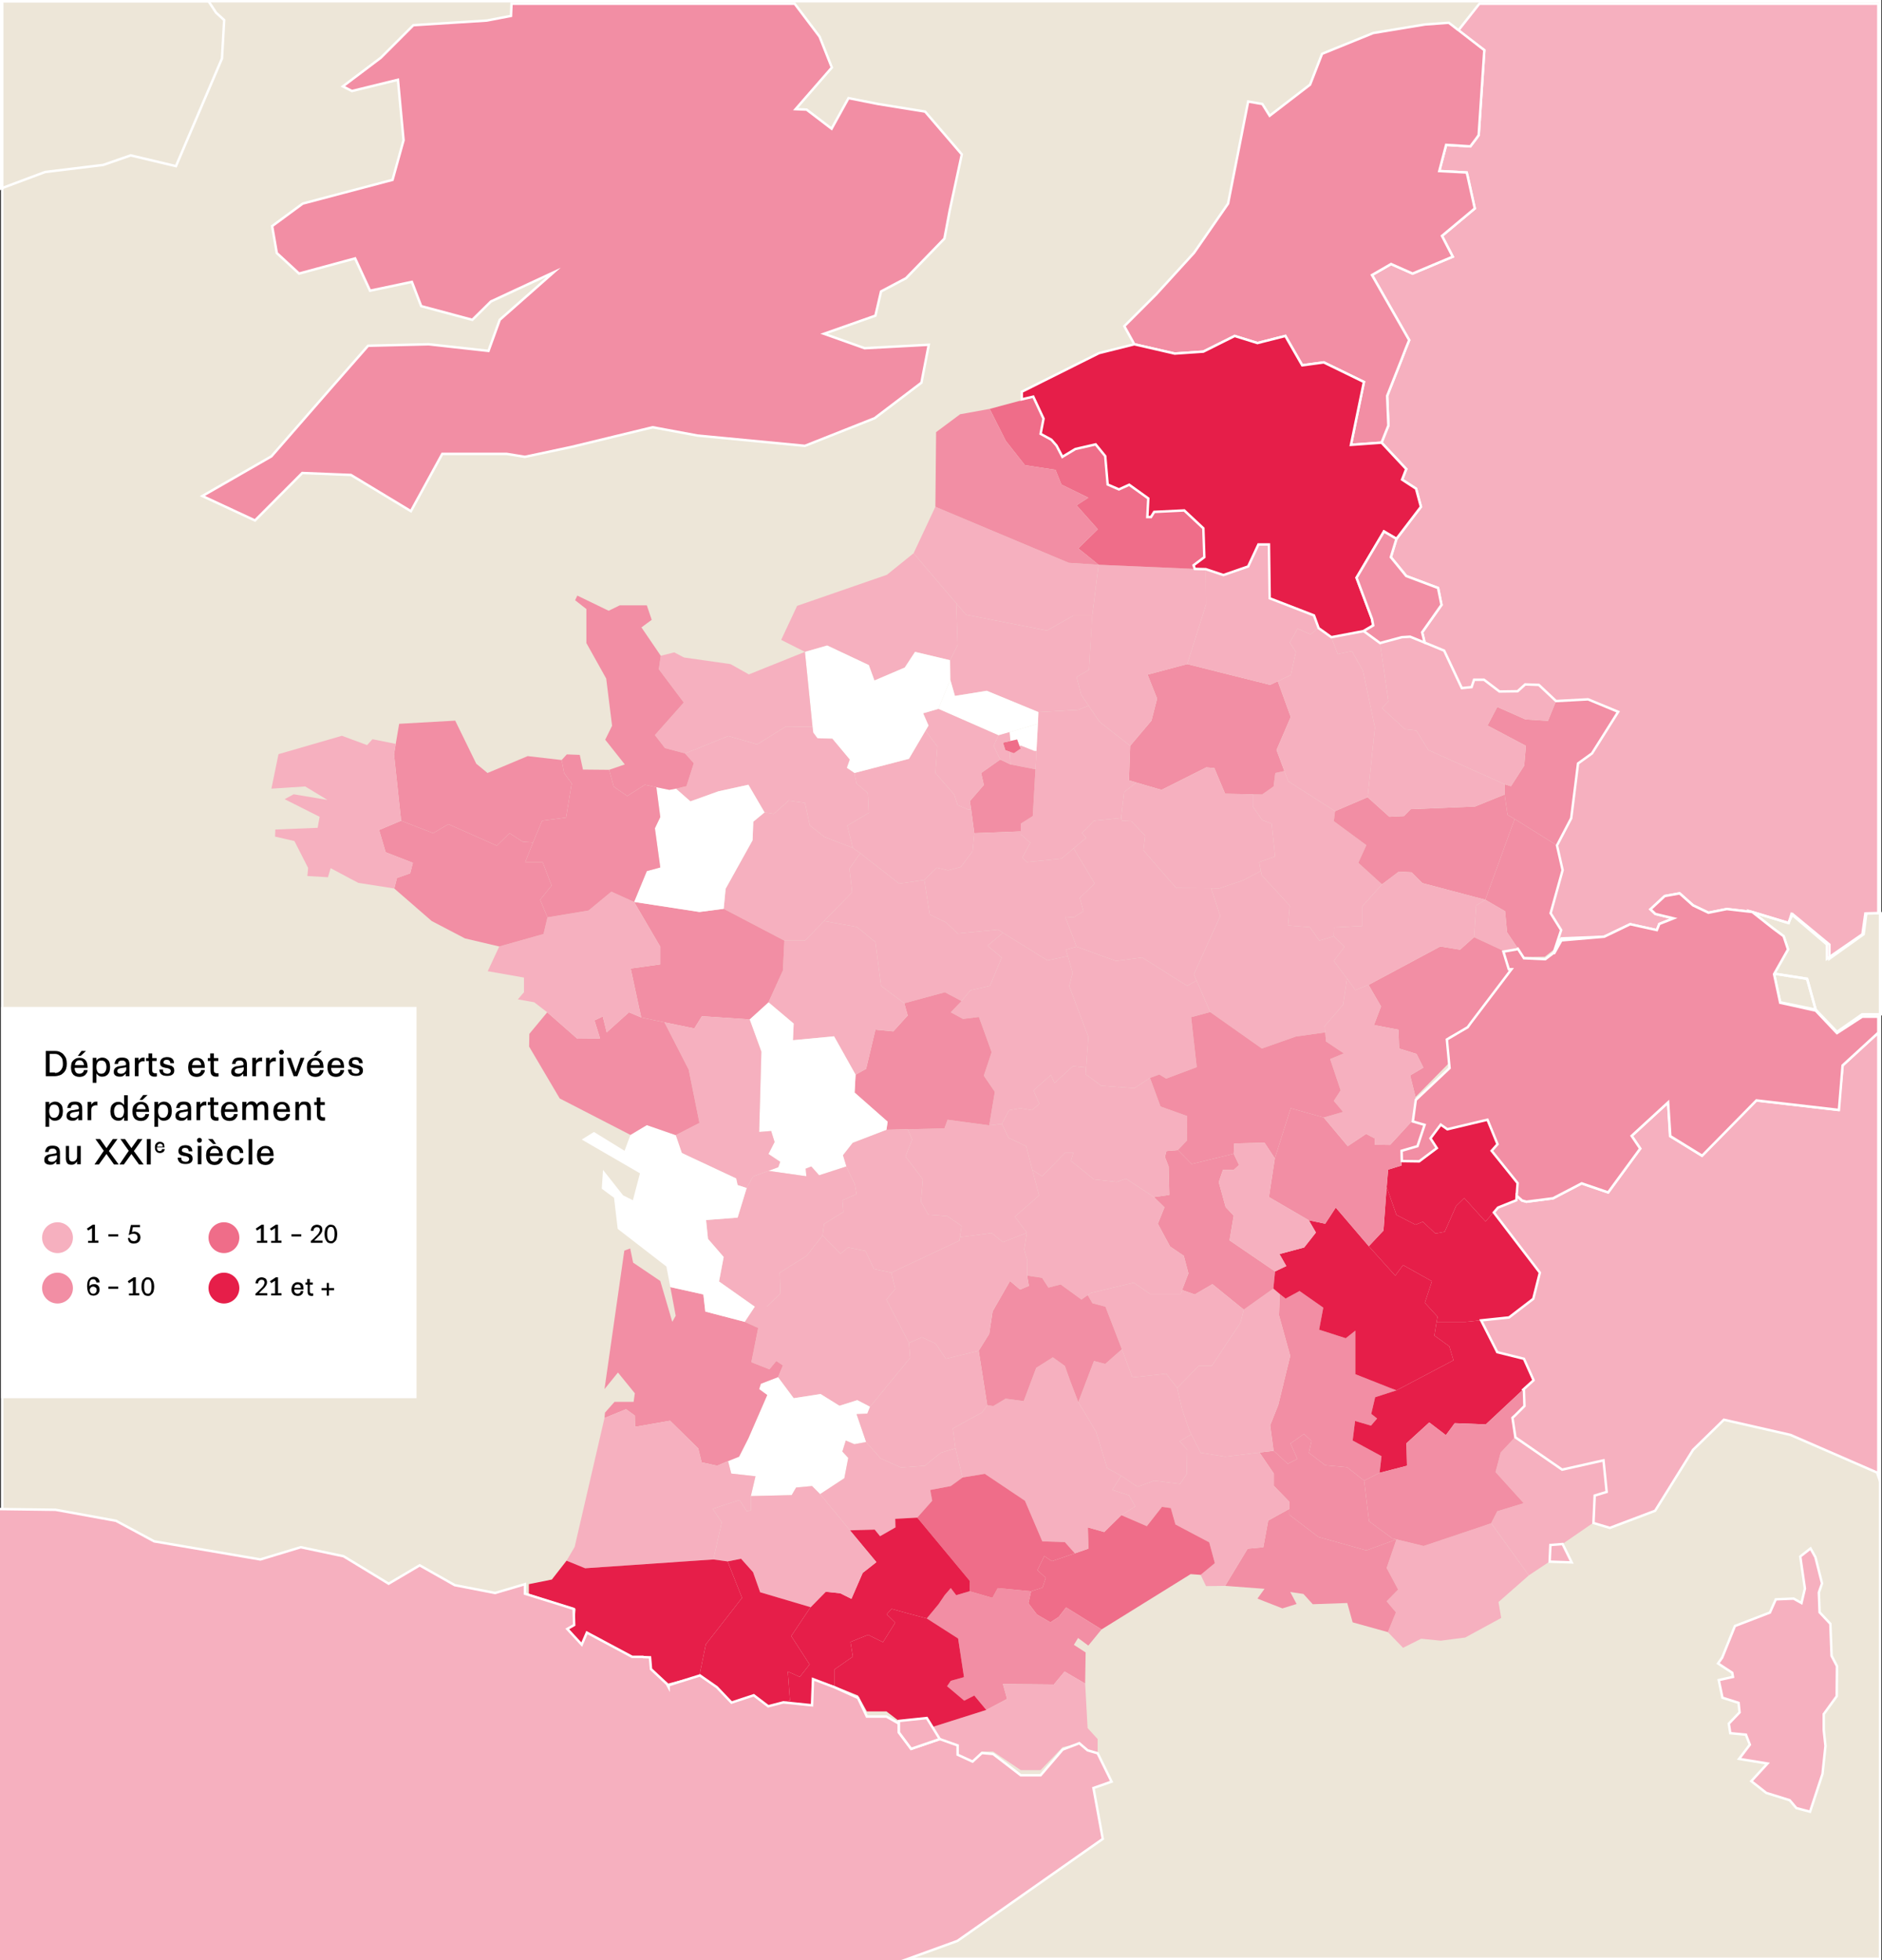 <?xml version="1.0" encoding="utf-8"?>
<!-- Generator: Adobe Illustrator 19.1.0, SVG Export Plug-In . SVG Version: 6.00 Build 0)  -->
<svg version="1.1" id="Calque_1" xmlns="http://www.w3.org/2000/svg" xmlns:xlink="http://www.w3.org/1999/xlink" x="0px" y="0px"
	 viewBox="79 -4 769 801" style="enable-background:new 79 -4 769 801;" xml:space="preserve">
<rect x="79" y="-4" width="769" height="801" fill="#333333" stroke="none"/>
<style type="text/css">
	.st0{fill:#EDE6D8;stroke:#FFFFFF;stroke-miterlimit:10;}
	.st1{fill:#F6B0BF;}
	.st2{fill:#F28EA4;}
	.st3{fill:#EF6D89;}
	.st4{fill:#E61E49;}
	.st5{fill:#FFFFFF;}
	.st6{fill:#F28EA4;stroke:#FFFFFF;stroke-miterlimit:10;}
	.st7{fill:none;stroke:#FFFFFF;stroke-miterlimit:10;}
	.st8{fill:#F6B0BF;stroke:#FFFFFF;stroke-miterlimit:10;}
	.st9{fill:#E61E49;stroke:#FFFFFF;stroke-miterlimit:10;}
	.st10{fill:none;}
	.st11{enable-background:new    ;}
</style>
<g>
	<g id="XMLID_116_">
		<g id="XMLID_117_">
			<rect id="XMLID_118_" x="79.9" y="-3.5" class="st0" width="767.3" height="800"/>
		</g>
	</g>
	<g>
		<g id="XMLID_478_">
			<g id="XMLID_3497_">
				<polygon id="Var_2_" class="st1" points="688.3,618.5 703.7,639.8 691.3,650.7 692.4,657.2 677.7,665.2 667.7,666.5 
					659.7,665.7 652.3,669.4 646.1,663 649.4,654.9 645.6,650.4 650.3,645.6 645.6,636.8 649.6,625.1 660.7,627.8 				"/>
				<polygon id="Bouches-du-Rhône_1_" class="st2" points="645.6,636.8 650.3,645.6 645.6,650.4 649.4,654.9 646.1,663 631.7,659 
					629.5,651.1 615.4,651.6 611.6,647.4 606.2,646.6 608.8,651.5 603,653.3 592.8,649.3 595.7,645.3 579.6,644.1 588.8,628.9 
					595.2,628.3 597.2,617.4 605.9,612.6 605.9,615.1 617.7,624.1 637.3,629.6 649.6,625.1 649.6,625.1 				"/>
				<polygon id="Drôme_2_" class="st2" points="649.6,564.2 640.9,567 639.3,573.8 641.7,575.7 639.2,578.6 632.7,576.7 
					631.7,584.7 643.5,591.1 642.7,597.9 636.4,601.1 629.4,595.6 620.5,594.8 613.8,589.7 614.9,584.9 611.8,582 606.3,585.9 
					609.1,592.2 605.2,594.2 599.4,588.9 598,578.5 601.3,570.2 606.2,550.1 601.6,533.5 601.9,524.8 604.3,526.7 610,523.6 
					619.7,530.4 618,539.4 628.9,542.9 632.8,539.8 632.8,557.6 				"/>
				<polygon id="Vaucluse_2_" class="st2" points="649.6,625.1 637.3,629.6 617.7,624.1 605.9,615.1 605.9,612.6 605.9,609.8 
					599.5,603.2 599.5,598.2 593.7,589.7 593.7,589.6 599.4,588.9 605.2,594.2 609.1,592.2 606.3,585.9 611.8,582 614.9,584.9 
					613.8,589.7 620.5,594.8 629.4,595.6 636.4,601.1 638.4,617.7 647.9,624.7 				"/>
				<polygon id="Haute-Marne_2_" class="st1" points="643.7,357.4 635.7,366.3 635.7,374.4 624.1,375 624,378.6 618.1,380.4 
					614.2,374.9 605.3,374.2 606,366.1 594.5,353.6 594.2,352 593.5,348.3 600,346 598.6,332.6 594.8,331.2 590.9,325.6 
					590.9,320.6 594.7,320.7 599.4,317.4 600.1,311.9 603.8,311.1 605.4,315.3 624.5,327.5 624,331.6 637.3,341.4 634,348.6 				"/>
				<polygon id="Marne_2_" class="st2" points="543.3,315.8 540.3,314.9 540.8,300.8 549.5,290.5 551.8,281.5 547.9,271.7 
					564.1,267.4 598,275.9 601.1,274.4 606.4,289 600.6,302.5 603.8,311.1 600.1,311.9 599.4,317.4 594.7,320.7 590.9,320.6 
					579.6,320.4 575.2,309.9 571.9,309.6 553.6,318.8 				"/>
				<polygon id="Ardèche_2_" class="st1" points="601.6,533.5 606.2,550.1 601.3,570.2 598,578.5 599.4,588.9 593.7,589.6 
					579.6,591.3 569.6,589.7 565.8,582.2 565,580.6 562,571.9 560,563.2 568.9,554.1 574.2,554.1 585.9,536.5 587.2,531.2 
					599.3,522.6 601.9,524.8 				"/>
				<polygon id="Gard_2_" class="st1" points="605.9,609.8 605.9,612.6 597.2,617.4 595.2,628.3 588.8,628.9 579.6,644.1 
					571.8,644.2 569.6,639.6 575.4,634.8 573.1,626.3 559.3,619 557.4,612.3 553.8,611.8 547.6,619.7 537.2,615.2 542.9,611.6 
					540.3,607.1 533.5,604.9 537.1,599.1 543.8,603.6 550.6,601.1 555.5,601.7 561.2,602.4 563.9,598.4 564.1,588.4 561,585 
					565.8,582.2 569.6,589.7 579.6,591.3 593.7,589.6 593.7,589.7 599.5,598.2 599.5,603.2 				"/>
				<polygon id="Aube_2_" class="st1" points="598.6,332.6 600,346 593.5,348.3 594.2,352 594.1,352 586.8,355.8 577.1,359.1 
					574.1,359 559.6,358.9 546.2,343.5 546.9,337.5 541.3,331.6 537.4,331.4 537.1,330.3 538.3,319.7 543.3,315.8 553.6,318.8 
					571.9,309.6 575.2,309.9 579.6,320.4 590.9,320.6 590.9,325.6 594.8,331.2 				"/>
				<polygon id="Loire_2_" class="st2" points="600,515.6 599.3,522.6 587.2,531.2 574.4,520.8 567.2,525 562,523.2 564.6,516.4 
					562.7,509.2 557.1,505.4 552.1,496.1 554.8,489.4 550.5,485.2 556.8,484.3 556.5,472.7 555,468.8 555.6,466.4 560.3,466 
					565.9,471.7 583.1,467.5 585.3,472.1 583.1,474.1 578.7,474.1 577,479.1 579.8,489.3 583.1,492.8 581.4,502.9 				"/>
				<polygon id="Haute-Loire_2_" class="st1" points="587.2,531.2 585.9,536.5 574.2,554.1 568.9,554.1 560,563.2 555.5,557.4 
					541.7,558.9 537.4,547.4 530.7,530 525.4,528.6 523.7,525.7 523.4,525.3 524.7,524.4 542.3,520.2 548.9,524.8 561.5,524.8 
					562,523.2 567.2,525 574.4,520.8 				"/>
				<polygon id="Yonne_2_" class="st1" points="574.1,359.7 577.6,370.4 566.8,394.2 567.9,396.7 564.1,398.9 545.7,387.3 
					535,388.7 518.9,382.9 514.2,370.6 517.7,370.9 521.7,368.4 520.2,362.9 526.3,357.1 517.7,342.7 522.8,338.4 521.1,336.4 
					526,331.4 537.1,330.3 537.4,331.4 541.3,331.6 546.9,337.5 546.2,343.5 559.6,358.9 574.1,359 				"/>
				<polygon id="Hérault_2_" class="st3" points="573.1,626.3 575.4,634.8 569.6,639.6 565.5,639.3 529.1,661.9 514.6,652.9 
					511.6,656.8 508.2,659 502.7,655.8 499.2,651.2 500.3,646.3 505,644.8 506.3,640.8 502.9,637.7 505.7,631.9 508.8,634 
					518.2,630.8 523.7,628.9 523.5,620.2 530.2,622.1 537.2,615.2 547.6,619.7 553.8,611.8 557.4,612.3 559.3,619 				"/>
				<polygon id="Nièvre_2_" class="st1" points="567.9,396.7 573.5,409.6 565.7,411.7 568,432.1 555.5,436.8 552.7,435.1 
					548.9,436.5 542.5,440.7 529,439.7 522.6,435 522.8,432.2 523.7,419.7 515.9,399 517.3,393.6 515.3,386.7 515.3,386.7 
					514.5,384.1 518.9,382.9 535,388.7 545.7,387.3 564.1,398.9 				"/>
				<polygon id="Lozère_2_" class="st1" points="565,580.6 565.8,582.2 561,585 564.1,588.4 563.9,598.4 561.2,602.4 555.5,601.7 
					550.6,601.1 543.8,603.6 537.1,599.1 531.4,596 526.9,581.2 519.6,569 526,552.2 530.6,553.4 537.4,547.4 541.7,558.9 
					555.5,557.4 560,563.2 562,571.9 				"/>
				<polygon id="Puy-de-Dôme_2_" class="st1" points="562.7,509.2 564.6,516.4 562,523.2 561.5,524.8 548.9,524.8 542.3,520.2 
					524.7,524.4 523.4,525.3 520.9,527.1 512.4,520.9 507.4,522.2 504.8,518.2 498.7,517.3 498.8,511.2 497.5,506.6 498.6,499.8 
					493.7,493.2 503.6,484.5 500.8,474.1 504.8,476.7 514.3,467 517.6,467 516.6,470.4 526,478 535.3,479 539.1,477.7 550.5,485.2 
					554.8,489.4 552.1,496.1 557.1,505.4 				"/>
				<polygon id="Allier_2_" class="st1" points="564.1,452.1 564,462.1 560.3,466 555.6,466.4 555,468.8 556.5,472.7 556.8,484.3 
					550.5,485.2 539.1,477.7 535.3,479 526,478 516.6,470.4 517.6,467 514.3,467 504.8,476.7 500.8,474.1 498.3,464.4 491.1,461 
					488.4,455.3 491.3,449.7 495.9,448.9 500.6,449.7 503.7,447.1 501.3,441.6 508.4,435.3 509.9,438.6 517.4,431.7 522.4,432.2 
					522.8,432.2 522.6,435 529,439.7 542.5,440.7 548.9,436.5 553.2,448.2 				"/>
				<polygon id="Seine-et-Marne_2_" class="st1" points="543.3,315.8 538.3,319.7 537.1,330.3 526,331.4 521.1,336.4 522.8,338.4 
					517.7,342.7 512.7,346.9 498.6,348.3 496.7,346.5 500,340.4 496.1,337 496.1,335.8 496.1,332.6 501,329.5 502.1,310.4 
					502.5,302.9 503.1,291.8 503.3,287 519.5,286.1 523.8,284.4 528.3,291 540.8,300.8 540.3,314.9 				"/>
				<polygon id="Aveyron_2_" class="st1" points="540.3,607.1 542.9,611.6 537.2,615.2 530.2,622.1 523.5,620.2 523.7,628.9 
					518.2,630.8 514.1,626.2 504.9,625.9 497.8,609.3 481.4,598.3 472.3,599.8 469.4,587.9 468.3,579.8 480.3,573.2 482.4,570.3 
					484.9,570.6 489.9,567.6 497.3,568.6 502.4,555 509.2,550.7 514.1,554.2 516.3,560.4 519.6,569 526.9,581.2 531.4,596 
					537.1,599.1 533.5,604.9 				"/>
				<polygon id="Cantal_2_" class="st2" points="530.7,530 537.4,547.4 530.6,553.4 526,552.2 519.6,569 516.3,560.4 514.1,554.2 
					509.2,550.7 502.4,555 497.3,568.6 489.9,567.6 484.9,570.6 482.4,570.3 478.9,548 483.2,541.1 484.6,531.9 491.7,519.5 
					495.8,523 499.4,521.5 498.7,517.3 504.8,518.2 507.4,522.2 512.4,520.9 520.9,527.1 523.4,525.3 523.7,525.7 525.4,528.6 				
					"/>
				<polygon id="Bas-Rhin_2_" class="st2" points="721,330.4 723.8,308 729.5,303.9 740.2,286.9 727.8,281.8 714.8,282.5 
					711.5,290.6 702.3,290 690.8,284.9 686.8,292.5 702.5,300.8 701.8,308.9 696.4,317.3 693.8,316.5 693.8,320.7 695,329 
					697.9,330.7 715.2,341.5 				"/>
				<polygon id="Alpes-Maritimes_2_" class="st1" points="730.5,607.2 735.3,605.7 734.1,592.8 717.2,596.6 698,583.4 692.2,589.6 
					690.1,597.6 701.6,610.3 690.8,613.6 688.3,618.5 689.2,619.7 703.7,639.8 712.1,634.2 712.3,627.4 717.4,627 729.9,618.4 
					729.9,618.4 				"/>
				<polygon id="Haut-Rhin_2_" class="st2" points="694.8,377 699.1,383.4 701.6,387.1 710.2,387 714.4,383.7 716.9,376.1 
					716.9,376.1 712.6,369.2 717.5,351.6 715.2,341.5 697.9,330.7 685.9,363.7 694,368.4 				"/>
				<polygon id="Moselle_2_" class="st1" points="651.8,256.4 642.9,258.8 646.3,282.6 643.7,285.4 653.1,294 657.7,294.5 
					662.6,302.5 693.8,316.5 696.4,317.3 701.8,308.9 702.5,300.8 686.8,292.5 690.8,284.9 702.3,290 711.5,290.6 714.8,282.5 
					707.8,275.9 702.2,275.7 699.1,278.5 691.7,278.6 685.4,273.8 681.3,273.8 680.3,276.8 676.6,277.2 668.9,261.9 661,258.6 
					655.1,256.2 				"/>
				<polygon id="Savoie_2_" class="st4" points="677.3,485.6 674,488.8 669.3,499.4 665.5,500.1 660.4,495.3 657.4,496.5 
					649.6,492.5 645.6,481.1 644.3,498.9 638.3,505.3 649.1,517.3 652.3,513 664.1,519.6 661.2,528.4 666.4,534.1 666,536.2 
					677.9,536.2 684,535.6 695.4,534.4 705.3,526.8 708,516.1 689.2,491.5 686,495.2 				"/>
				<polygon id="Hautes-Alpes_1_" class="st4" points="653.7,585.8 663,577.3 669.8,582.5 673.4,577.6 686.1,578.1 701.3,563.9 
					705.5,560 701.6,551.3 690.7,548.6 684,535.6 677.9,536.2 666,536.2 665.1,541.8 671.2,546.2 672.9,551.9 649.6,564.2 
					647.4,564.9 640.9,567 639.3,573.8 641.7,575.7 639.2,578.6 632.7,576.7 631.7,584.7 643.5,591.1 642.7,597.9 653.9,595 				"/>
				<polygon id="Alpes-de-Haute-Provence_2_" class="st2" points="690.8,613.6 701.6,610.3 690.1,597.6 692.2,589.6 698,583.4 
					696.8,575.4 701.7,570.6 701.6,564.2 701.3,563.9 686.1,578.1 673.4,577.6 669.8,582.5 663,577.3 653.7,585.8 653.9,595 
					642.7,597.9 636.4,601.1 638.4,617.7 647.9,624.7 649.6,625.1 649.6,625.1 660.7,627.8 684.2,619.9 688.3,618.5 				"/>
				<polygon id="Territoire_de_Belfort_2_" class="st1" points="698.5,383.8 699.1,383.4 694.8,377 694,368.4 685.9,363.7 
					682.2,366 681.3,379 693.8,384.8 				"/>
				<polygon id="Haute-Savoie_2_" class="st4" points="688.3,466.3 690.8,463.6 686.7,453.6 670.2,457.5 667.5,455.6 663.4,461.2 
					666,465.2 658.7,470.6 651.6,470.6 651.7,472.3 646.2,474 645.6,481.1 645.6,481.1 649.6,492.5 657.4,496.5 660.4,495.3 
					665.5,500.1 669.3,499.4 674,488.8 677.3,485.6 686,495.2 689.2,491.5 691,489.5 698.4,486.5 698.6,484.6 698.9,479.5 				"/>
				<polygon id="Vosges_2_" class="st2" points="655.8,352.5 660.2,356.9 685.9,363.7 697.9,330.7 695,329 693.8,320.7 681.7,325.6 
					655.4,326.7 652.7,329.5 646.7,329.8 637.8,321.8 624.5,327.5 624,331.6 637.3,341.4 634,348.6 643.7,357.4 650.6,352.2 				"/>
				<polygon id="Doubs_2_" class="st2" points="640.4,414.9 650.4,416.8 650.7,424.5 657.8,426.7 660.6,432.3 655.2,435.5 
					657.4,444.3 671.3,430.2 671,419.7 679.1,415.8 696.8,392.1 693.8,384.8 681.3,379 675.6,384.1 667.5,382.8 638.2,398.5 
					643.3,407.3 				"/>
				<polygon id="Meurthe-et-Moselle_2_" class="st1" points="662.6,302.5 657.7,294.5 653.1,294 643.7,285.4 646.3,282.6 
					642.9,258.8 637.5,254.9 636,253.8 622.9,256.2 625.6,263.3 631.4,262.1 635.9,270.1 640.8,293.3 637.8,321.8 646.7,329.8 
					652.7,329.5 655.4,326.7 681.7,325.6 693.8,320.7 693.8,316.5 				"/>
				<polygon id="Haute-Saône_2_" class="st1" points="624,388.7 629.4,395.9 632.8,400.6 638.2,398.5 667.5,382.8 675.6,384.1 
					681.3,379 682.2,366 685.9,363.7 660.2,356.9 655.8,352.5 650.6,352.2 643.7,357.4 635.7,366.3 635.7,374.4 624.1,375 
					624,378.6 628.4,382.9 				"/>
				<polygon id="Isère_2_" class="st4" points="672.9,551.9 671.2,546.2 665.1,541.8 666,536.2 666.4,534.1 661.2,528.4 
					664.1,519.6 652.3,513 649.1,517.3 638.3,505.3 624.8,489.5 620.5,496.1 613.8,494.7 616.7,499.7 611.9,505.8 601.8,508.5 
					604.6,513.4 600,515.6 599.3,522.6 601.9,524.8 604.3,526.7 610,523.6 619.7,530.4 618,539.4 628.9,542.9 632.8,539.8 
					632.8,557.6 647,563.2 649.6,564.2 				"/>
				<polygon id="Ain_2_" class="st2" points="645.6,481.1 645.6,481.1 646.2,474 651.7,472.3 651.6,470.6 651.5,466.4 658.1,464.5 
					660.9,455.9 656.2,453.9 647,463.9 640.7,463.8 640.7,461.2 637.2,459.4 629.7,464.4 619.9,452.7 606.4,448.9 599.9,469.4 
					597.5,485.2 613.8,494.7 620.5,496.1 624.8,489.5 638.3,505.3 644.3,498.9 				"/>
				<polygon id="Jura_2_" class="st1" points="629.7,464.4 637.2,459.4 640.7,461.2 640.7,463.8 647,463.9 656.2,453.9 657.4,444.3 
					655.2,435.5 660.6,432.3 657.8,426.7 650.7,424.5 650.4,416.8 640.4,414.9 643.3,407.3 638.2,398.5 632.8,400.6 629.4,395.9 
					627.8,406.6 620.3,415.3 620.5,417.9 620.8,421.6 628.1,426.5 622.5,428.8 626.8,441.6 624,445.9 627.8,450.4 619.9,452.7 				
					"/>
				<polygon id="Meuse_2_" class="st1" points="640.8,293.3 635.9,270.1 631.4,262.1 625.6,263.3 622.9,256.2 617.7,252.4 
					614.6,255.3 609.2,252.9 606,258.6 608.5,262.4 606.4,271.9 601.1,274.4 606.4,289 600.6,302.5 603.8,311.1 605.4,315.3 
					624.5,327.5 637.8,321.8 				"/>
				<polygon id="Côte-d_x27_Or_2_" class="st1" points="608.5,419.6 620.5,417.9 620.3,415.3 627.8,406.6 629.4,395.9 624,388.7 
					628.4,382.9 624,378.6 618.1,380.4 614.2,374.9 605.3,374.2 606,366.1 594.5,353.6 594.2,352 594.1,352 586.8,355.8 
					577.1,359.1 574.1,359 574.1,359.7 577.6,370.4 566.8,394.2 567.9,396.7 573.5,409.6 594.6,424.5 				"/>
				<polygon id="Saône-et-Loire_2_" class="st2" points="595.7,463 599.9,469.4 606.4,448.9 619.9,452.7 627.8,450.4 624,445.9 
					626.8,441.6 622.5,428.8 628.1,426.5 620.8,421.6 620.5,417.9 608.5,419.6 594.6,424.5 573.5,409.6 565.7,411.7 568,432.1 
					555.5,436.8 552.7,435.1 548.9,436.5 553.2,448.2 564.1,452.1 564,462.1 560.3,466 565.9,471.7 583.1,467.5 583.3,463.3 				"/>
				<polygon id="Ardennes_2_" class="st1" points="608.5,262.4 606,258.6 609.2,252.9 614.6,255.3 617.7,252.4 615.7,246.9 
					597.8,239.7 597.5,216.9 593.2,216.9 589,226.7 578.9,231 571.7,228.6 571.8,243 564.1,267.4 598,275.9 601.1,274.4 
					606.4,271.9 				"/>
				<polygon id="Rhône_2_" class="st1" points="601.8,508.5 611.9,505.8 616.7,499.7 613.8,494.7 597.5,485.2 599.9,469.4 
					595.7,463 583.3,463.3 583.1,467.5 585.3,472.1 583.1,474.1 578.7,474.1 577,479.1 579.8,489.3 583.1,492.8 581.4,502.9 
					600,515.6 604.6,513.4 				"/>
				<polygon id="Aisne_2_" class="st1" points="571.8,243 571.7,228.6 567.2,228.5 527.9,226.8 525.3,247.6 525.2,248.2 524,269.7 
					518.9,272.7 520.8,279.9 523.8,284.4 528.3,291 540.8,300.8 549.5,290.5 551.8,281.5 547.9,271.7 564.1,267.4 				"/>
				<polygon id="Nord_2_" class="st3" points="497.8,186.1 510.3,188 512.7,194 523.7,199.4 518.9,202.5 527.6,212.3 519.6,220.1 
					527.9,226.8 567.2,228.5 566.7,227 571.1,223.7 570.7,211.9 562.9,204.6 550.6,205.2 549.3,207.3 547.8,207.3 548,199.7 
					540.4,194.1 536,196.1 531.4,194 530.5,182.4 526.5,177.6 518.2,179.5 512.9,182.7 510.6,178.1 508.4,175.7 504,173.3 
					505.6,167.1 502,158.1 502,158.1 483.4,163.1 490,176.2 				"/>
				<polygon id="Somme_2_" class="st1" points="527.9,226.8 515.7,226 461.2,203.1 452.3,222.1 469.7,242.5 473.7,247.2 
					506.8,253.7 517.5,247.6 524.5,247.6 525.3,247.6 				"/>
				<polygon id="Pas-de-Calais_2_" class="st2" points="515.7,226 527.9,226.8 519.6,220.1 527.6,212.3 518.9,202.5 523.7,199.4 
					512.7,194 510.3,188 497.8,186.1 490,176.2 483.4,163.1 471.3,165.3 461.5,172.6 461.2,203.1 				"/>
				<polygon id="Oise_2_" class="st1" points="525.3,247.6 524,269.7 518.9,272.7 520.8,279.9 523.8,284.4 519.5,286.1 503.3,287 
					482.2,278.3 469.2,280.4 467.3,273.8 467.2,265.8 470.3,259.6 469.7,242.5 473.7,247.2 506.8,253.7 517.5,247.6 				"/>
				<polygon id="Cher_2_" class="st1" points="515.9,399 523.7,419.7 522.8,432.2 522.4,432.2 517.4,431.7 509.9,438.6 508.4,435.3 
					501.3,441.6 503.7,447.1 500.6,449.7 495.9,448.9 491.3,449.7 488.4,455.3 483.2,455.9 485.5,442.2 481,435.6 484.2,426 
					479,411.6 472.5,412.4 467.5,409.7 471.9,405.1 475.5,400.7 483.5,398.9 488.3,387.3 482.5,382.5 488.8,377.2 507,388.5 
					515.3,386.7 515.3,386.7 517.3,393.6 				"/>
				<polygon id="Creuse_2_" class="st1" points="500.8,474.1 503.6,484.5 493.7,493.2 498.6,499.8 488.8,503.6 484.2,499.9 
					471.2,501.6 471.9,497 466.1,493 458.3,492.4 455.3,487.1 456.1,478 449,468.6 451.7,461.7 449.9,457.5 464.9,457.1 
					466.2,453.6 483.2,455.9 488.4,455.3 491.1,461 498.3,464.4 				"/>
				<polygon id="Val-d_x27_Oise_2_" class="st5" points="503.3,287 503.1,291.8 491.5,295.2 487,296.5 462.4,285.7 467.3,273.8 
					469.2,280.4 482.2,278.3 				"/>
				<polygon id="Seine-Saint-Denis_2_" class="st5" points="503.1,291.8 502.5,302.9 501.6,302.9 496.1,300.7 495.6,300.9 
					494.6,298.2 491.9,298.8 491.8,298.2 491.5,295.2 				"/>
				<polygon id="Val-de-Marne_2_" class="st1" points="502.5,302.9 502.1,310.4 491.9,308.4 491.6,303.8 491.8,303.3 493.3,303.8 
					496.1,301.9 495.6,300.9 496.1,300.7 501.6,302.9 				"/>
				<polygon id="Essonne_2_" class="st2" points="502.1,310.4 501,329.5 496.1,332.6 496.1,335.8 495.2,335.8 477.1,336.5 
					475.8,326.7 475.3,323.4 481,316.8 479.9,311.9 487.7,306.4 491.9,308.4 				"/>
				<polygon id="Paris_7_" class="st3" points="495.6,300.9 496.1,301.9 493.3,303.8 491.8,303.3 489.8,302.6 488.8,299.5 
					491.9,298.8 494.6,298.2 				"/>
				<polygon id="Hauts-de-Seine_1_" class="st1" points="491.8,298.2 491.9,298.8 488.8,299.5 489.8,302.6 491.8,303.3 491.6,303.8 
					491.9,308.4 487.7,306.4 485,300.8 487,296.5 491.5,295.2 				"/>
				<polygon id="Loir-et-Cher_2_" class="st1" points="488.8,377.2 482.5,382.5 488.3,387.3 483.5,398.9 475.5,400.7 471.9,405.1 
					465.1,401.5 448.5,406 439,398.9 436.7,381 429.1,374.8 415.7,372.4 427.2,360.6 426.1,351 430.5,344.7 446.4,357.1 
					456.7,355.6 458.9,369.7 465.6,373 470.3,377.5 486.8,375.9 				"/>
				<polygon id="Yelines" class="st1" points="485,300.8 487.7,306.4 479.9,311.9 481,316.8 475.3,323.4 475.8,326.7 474.8,326.9 
					470.3,325 468.9,320.7 461.2,311.9 462,301.1 457.4,294.8 457.1,294.7 458.4,292.5 456.2,287.5 462.4,285.7 487,296.5 				"/>
				<polygon id="Indre_2_" class="st2" points="481,435.6 485.5,442.2 483.2,455.9 466.2,453.6 464.9,457.1 449.9,457.5 
					441.2,457.7 441.7,454.4 428.2,442.5 428.6,435.2 432.9,432.8 436.7,416.8 444,417.5 449.9,411 448.5,406 465.1,401.5 
					471.9,405.1 467.5,409.7 472.5,412.4 479,411.6 484.2,426 				"/>
				<polygon id="Eure-et-Loire" class="st1" points="475.8,326.7 477.1,336.5 476.4,343.9 471.6,350.3 466.4,351.7 461.8,350.6 
					456.7,355.6 446.4,357.1 430.5,344.7 427.5,342.5 425.2,333.4 434,328.2 433.6,320.1 429,316.2 428.1,311.9 450.4,306.1 
					457.1,294.7 457.4,294.8 462,301.1 461.2,311.9 468.9,320.7 470.3,325 474.8,326.9 				"/>
				<polygon id="Haute-Vienne_2_" class="st1" points="471.9,497 471.2,501.6 471,503 443.2,516.1 436.1,514.6 432.6,507.2 
					425.5,505.8 422.4,508.4 415.1,500.9 415.7,496.2 423.6,491.3 423.2,486.5 429,484 428.3,480 424.8,472.7 423.4,468.1 
					427.4,463 441.2,457.7 449.9,457.5 451.7,461.7 449,468.6 456.1,478 455.3,487.1 458.3,492.4 466.1,493 				"/>
				<polygon id="Seine-Maritime_2_" class="st1" points="469.7,242.5 470.3,259.6 467.2,265.8 452.9,262.4 448.7,268.8 436.3,274.1 
					434,267.8 417,259.8 407.9,262.4 398.2,257.5 404.7,243.6 441.4,230.9 452.3,222.1 				"/>
				<polygon id="Eure_2_" class="st5" points="467.2,265.8 467.3,273.8 462.4,285.7 456.2,287.5 458.4,292.5 457.1,294.7 
					450.4,306.1 428.1,311.9 425,309.8 426.2,306.4 419.1,297.9 413,297.7 411.3,295.4 411,293 407.9,262.4 417,259.8 434,267.8 
					436.3,274.1 448.7,268.8 452.9,262.4 				"/>
				<polygon id="Dordogne_2_" class="st1" points="450.4,544.8 450.9,550.9 434.5,570.9 429.3,568.2 422,570.5 414.3,565.7 
					403.3,567.4 396.9,558.8 398.9,554 396.2,552.2 393.4,555.6 386,552.7 388.8,538.7 383.3,536.2 387.4,530 392.3,530 
					397.9,524.6 397.6,516.1 408.6,509.2 415.1,500.9 422.4,508.4 425.5,505.8 432.6,507.2 436.1,514.6 443.2,516.1 444.8,522.7 
					441.2,527.1 				"/>
				<polygon id="Indre-et-Loire_2_" class="st1" points="448.5,406 449.9,411 444,417.5 436.7,416.8 432.9,432.8 428.6,435.2 
					419.8,419.5 403,421.1 403.3,414.3 393,405.6 398.9,392.6 399.5,380.4 407.9,380.4 415.7,372.4 429.1,374.8 436.7,381 
					439,398.9 				"/>
				<polygon id="Vienne_2_" class="st5" points="441.7,454.4 441.2,457.7 427.4,463 423.4,468.1 424.8,472.7 413.7,476.3 
					410.5,472.7 408.2,473.6 408.5,476.7 393,474.5 397,473 397.8,470.8 393,467.6 395.5,462.7 394.1,458.2 389.2,458.6 
					390.1,425.8 385.3,412.6 393,405.6 403.3,414.3 403,421.1 419.8,419.5 428.6,435.2 428.2,442.5 				"/>
				<polygon id="Lot-et-Garonne_2_" class="st5" points="434.5,570.9 433.4,573.7 429,573.9 432.9,585.3 428.1,586.2 424.6,584.7 
					423.2,589.2 425.6,591.8 424,600.1 414.1,606.6 410.8,603.3 404.3,603.9 402.5,607 385.8,607.4 387.7,599.3 377.8,598.2 
					376.5,593.1 381,591.3 384.8,583.8 392.5,566.1 389.2,563.7 389.9,561.5 396.9,558.8 403.3,567.4 414.3,565.7 422,570.5 
					429.3,568.2 				"/>
				<polygon id="Orne_2_" class="st1" points="433.6,320.1 434,328.2 425.2,333.4 427.5,342.5 415.8,338 409.9,333.3 407.9,324.1 
					401.2,323.2 395.2,328.6 391.4,328 384.8,316.7 372.5,319.4 361.1,323.5 355.2,318.3 359.5,317.3 362.5,307.9 358.9,303.9 
					376.6,296.8 388.4,300.2 400.1,292.9 411,293 411.3,295.4 413,297.7 419.1,297.9 426.2,306.4 425,309.8 428.1,311.9 429,316.2 
									"/>
				<polygon id="Sarthe_2_" class="st1" points="430.5,344.7 426.1,351 427.2,360.6 415.7,372.4 407.9,380.4 399.5,380.4 
					374.7,367.4 375.5,359.2 386.5,339.4 386.8,331.8 391.4,328 395.2,328.6 401.2,323.2 407.9,324.1 409.9,333.3 415.8,338 
					427.5,342.5 				"/>
				<polygon id="Charente_2_" class="st1" points="428.3,480 429,484 423.2,486.5 423.6,491.3 415.7,496.2 415.1,500.9 408.6,509.2 
					397.6,516.1 397.9,524.6 392.3,530 387.4,530 372.8,519.7 374.7,509.7 368.3,502.3 367.5,494.6 380.4,493.6 384.1,481.5 
					386.7,476.8 393,474.5 408.5,476.7 408.2,473.6 410.5,472.7 413.7,476.3 424.8,472.7 				"/>
				<polygon id="Calvados_2_" class="st1" points="407.9,262.4 411,293 400.1,292.9 388.4,300.2 376.6,296.8 358.9,303.9 
					350.7,301.7 346.6,296.4 358.4,283.1 348.2,269.5 349,264 354.5,262.6 358.5,264.7 377.5,267.4 385,271.6 				"/>
				<polygon id="Maine-et-Loire_2_" class="st2" points="399.5,380.4 398.9,392.6 393,405.6 385.3,412.6 365.8,411.3 362.7,416.3 
					350.5,413.8 341,411.8 336.7,391.8 348.8,390.1 348.8,382.9 338.1,364.6 364.8,368.7 374.7,367.4 				"/>
				<polygon id="Gironde_2_" class="st2" points="398.9,554 396.9,558.8 389.9,561.5 389.2,563.7 392.5,566.1 384.8,583.8 
					381,591.3 376.5,593.1 372,595 365.7,593.6 364.3,587.9 352.8,576.6 338.5,579.1 338.4,574.5 334.8,571.9 326,575.5 
					326.2,573.3 330.1,568.9 337.9,568.9 338.4,565.4 331.5,556.9 326,563.7 334.1,507.1 336.5,506.2 337.7,512 348.8,519.5 
					353.7,536.2 355.1,533.7 352.9,522 366.4,525 367.2,532 383.3,536.2 388.8,538.7 386,552.7 393.4,555.6 396.2,552.2 				"/>
				<polygon id="Deux-Sèvres_2_" class="st1" points="397.8,470.8 397,473 393,474.5 386.7,476.8 384.1,481.5 380.4,480.3 
					379.8,477.6 357.6,467.2 355.1,459.9 364.8,454.9 360.4,433.1 350.5,413.8 362.7,416.3 365.8,411.3 385.3,412.6 390.1,425.8 
					389.2,458.6 394.1,458.2 395.5,462.7 393,467.6 				"/>
				<polygon id="Mayenne_2_" class="st5" points="384.8,316.7 391.4,328 386.8,331.8 386.5,339.4 375.5,359.2 374.7,367.4 
					364.8,368.7 338.1,364.6 343.3,352 348.8,350.5 346.6,334.5 348.8,329.9 347.2,317.7 352.5,318.8 355.2,318.3 361.1,323.5 
					372.5,319.4 				"/>
				<polygon id="Charente-Maritime_2_" class="st5" points="387.4,530 383.3,536.2 367.2,532 366.4,525 352.9,522 351.3,513.6 
					331.4,498.2 329.9,485.5 324.9,481.8 325.4,474.1 333.6,484.5 337.6,486.5 340.5,475.5 316.7,461.7 321.7,458.6 334.2,466.3 
					336.6,459.8 343.3,455.8 355.1,459.9 357.6,467.2 379.8,477.6 380.4,480.3 384.1,481.5 380.4,493.6 367.5,494.6 368.3,502.3 
					374.7,509.7 372.8,519.7 				"/>
				<polygon id="Tarn-et-Garonne_2_" class="st1" points="467.5,603.3 472.3,599.8 469.4,587.9 463.4,589.7 456.9,595 447.1,595.7 
					438.8,592 432.9,585.3 428.1,586.2 424.6,584.7 423.2,589.2 425.6,591.8 424,600.1 414.1,606.6 426.3,621.4 426.3,621.4 
					426.3,621.4 436.4,621.1 438.6,623.8 444.9,620.2 444.9,618.4 444.8,616.7 453.8,616.2 459.9,609.3 459.4,606.6 459.4,606.6 
					459.1,604.9 				"/>
				<polygon id="Aude_2_" class="st2" points="486.7,645 484.5,649 475.2,646.3 469.7,647.9 467.5,645 465,647.9 462.5,651.6 
					457.7,657.4 470.5,665.6 472.9,681.4 467.5,682.9 466,685.1 473,691 477.1,688.9 482,694.8 490.5,690.3 488.8,684.2 
					509.6,684.4 514,679.1 522.4,684 522.6,671.3 517.8,668.2 519.5,665.4 523.7,668.5 529.1,661.9 514.6,652.9 511.6,656.8 
					508.2,659 502.7,655.8 499.2,651.2 500.3,646.3 				"/>
				<polygon id="Pyrénées-Orientales_2_" class="st1" points="509.6,684.4 488.8,684.2 490.5,690.3 482,694.8 459.9,701.8 
					463,706.7 470.1,709 470.3,712.9 476.4,715.6 480.2,711.8 484.8,711.8 496.1,719.4 504.2,719.4 513.2,710 520,708.4 
					523.4,711.2 527.5,712.5 527.5,706.7 523.4,702.2 522.4,684 514,679.1 				"/>
				<polygon id="Tarn_2_" class="st3" points="453.8,616.2 475.3,642.1 475.2,646.3 484.5,649 486.7,645 500.3,646.3 505,644.8 
					506.3,640.8 502.9,637.7 505.7,631.9 508.8,634 518.2,630.8 514.1,626.2 504.9,625.9 497.8,609.3 481.4,598.3 472.3,599.8 
					467.5,603.3 459.1,604.9 459.4,606.6 459.9,609.3 				"/>
				<polygon id="Ariège_2_" class="st4" points="477.1,688.9 473,691 466,685.1 467.5,682.9 472.9,681.4 470.5,665.6 457.7,657.4 
					449.8,655.3 443.3,653.5 441.3,655.7 444.8,659.1 439.8,667.1 433.7,664.1 426.5,667 427.5,673 419.9,678.3 419.9,685 
					429.6,688.9 433.2,695.4 441.2,695.4 446.3,699.3 457.7,698.1 459.9,701.8 482,694.8 				"/>
				<polygon id="Haute-Garonne_2_" class="st4" points="427.5,673 426.5,667 433.7,664.1 439.8,667.1 444.8,659.1 441.3,655.7 
					443.3,653.5 449.8,655.3 457.7,657.4 462.5,651.6 465,647.9 467.5,645 469.7,647.9 475.2,646.3 475.3,642.1 453.8,616.2 
					444.8,616.7 444.9,620.2 438.6,623.8 436.4,621.1 426.3,621.4 437.1,634.4 431.5,638.8 426.9,649.4 422.3,647.1 416.4,646.5 
					410.2,652.8 402.3,664.6 409.8,676.2 405.8,681.3 400.9,679.1 401.8,691 398.9,691.6 410.7,692.7 411.2,682 419.9,685 
					419.9,678.3 				"/>
				<polygon id="Gers_2_" class="st1" points="384.1,613.6 381.2,609 370.2,612.6 373.9,618.1 370.5,633.3 376.3,634.1 381.8,633 
					386.7,638.5 389.6,646.7 410.2,652.8 416.4,646.5 422.3,647.1 426.9,649.4 431.5,638.8 437.1,634.4 426.3,621.4 421.2,615.2 
					414.1,606.6 410.8,603.3 404.3,603.9 402.5,607 385.8,607.4 385.8,613.2 				"/>
				<polygon id="Hautes-Pyrénées_2_" class="st4" points="400.9,679.1 405.8,681.3 409.8,676.2 402.3,664.6 410.2,652.8 
					389.6,646.7 386.7,638.5 381.8,633 376.3,634.1 382.2,649 367.4,668 364.8,680.7 371.8,685.5 377.8,691.8 386.9,688.8 
					392.7,693.1 398.9,691.6 401.8,691 				"/>
				<polygon id="Landes_2_" class="st1" points="370.5,633.3 373.9,618.1 370.2,612.6 381.2,609 384.1,613.6 385.8,613.2 
					385.8,607.4 387.7,599.3 377.8,598.2 376.5,593.1 372,595 365.7,593.6 364.3,587.9 352.8,576.6 338.5,579.1 338.4,574.5 
					334.8,571.9 326,575.5 313.8,628.2 310.5,633.8 318.1,636.9 				"/>
				<polygon id="Pyrénées-Atlantiques_2_" class="st4" points="295.1,643.4 295.1,647.3 314.2,653.5 313.6,660.1 310.8,661.7 
					316.7,668.1 318.8,663.2 337.2,673 344.5,673.1 344.9,677.7 352,684 364.8,680.7 367.4,668 382.2,649 376.3,634.1 370.5,633.3 
					318.1,636.9 310.5,633.8 304.5,641.5 304.5,641.5 				"/>
				<polygon id="Vendée_2_" class="st2" points="360.4,433.1 364.8,454.9 355.1,459.9 343.3,455.8 336.6,459.8 307.7,444.9 
					295.2,423.7 295.3,418.5 302.6,409.7 314.9,420.5 324.2,420.4 321.9,413 325.3,411.4 326.9,417.9 336,409.7 341,411.8 
					350.5,413.8 				"/>
				<polygon id="Manche_2_" class="st2" points="358.9,303.9 362.5,307.9 359.5,317.3 355.2,318.3 352.5,318.8 347.2,317.7 
					342.5,316.7 335.3,321.3 329.8,317.5 327.9,310.6 334.3,308.4 326.3,298.3 329.1,292.6 326.7,273.3 318.6,258.8 318.6,244.9 
					314,241.3 314.9,239.4 327.7,245.6 332.2,243.4 343.3,243.4 345.3,249.3 341.1,252.4 349,264 348.2,269.5 358.4,283.1 
					346.6,296.4 350.7,301.7 				"/>
				<polygon id="Loire-Atlantique_2_" class="st1" points="348.8,382.9 348.8,390.1 336.7,391.8 341,411.8 336,409.7 326.9,417.9 
					325.3,411.4 321.9,413 324.2,420.4 314.9,420.5 302.6,409.7 297.3,405.6 290.6,404.4 293.1,401.5 293.1,395.5 278.3,392.9 
					283,382.8 301.1,377.7 302.7,370.9 319.5,368.1 328.8,360.4 338.1,364.6 				"/>
				<polygon id="Ille-et-Vilaine_2_" class="st2" points="346.6,334.5 348.8,350.5 343.3,352 338.1,364.6 328.8,360.4 319.5,368.1 
					302.7,370.9 299.7,363.7 304.4,357.9 300.7,348.3 293.6,348.3 296.8,340.3 300.5,331.4 310.3,330.1 312.6,316.2 309.5,311.9 
					308.5,306.6 310.6,304.3 315.9,304.5 317.2,310.5 327.9,310.6 329.8,317.5 335.3,321.3 342.5,316.7 347.2,317.7 348.8,329.9 
									"/>
				<polygon id="Côtes-d_x27_Armor_2_" class="st2" points="309.5,311.9 312.6,316.2 310.3,330.1 300.5,331.4 296.8,340.3 
					292.6,340 287.2,336.5 282,341.6 262.2,332.8 256,336.5 242.9,331.4 240,304.3 240.7,300 242.1,291.8 265,290.5 273.6,308.1 
					278.2,311.9 294.6,305 308.5,306.6 				"/>
				<polygon id="Morbihan_2_" class="st2" points="300.7,348.3 304.4,357.9 299.7,363.7 302.7,370.9 301.1,377.7 283,382.8 
					269,379.5 255.4,372.4 240.1,359.1 241.2,354.8 246.6,352.9 247.7,348.6 236.6,344.3 233.9,335.2 242.9,331.4 256,336.5 
					262.2,332.8 282,341.6 287.2,336.5 292.6,340 296.8,340.3 293.6,348.3 				"/>
				<polygon id="Finistère_2_" class="st1" points="247.7,348.6 246.6,352.9 241.2,354.8 240.1,359.1 225.4,356.8 214.1,350.8 
					213,354.5 204.6,354 204.9,350.7 199.3,339.7 191.4,337.9 191.5,335 208.8,334.3 209.6,329.8 195.3,322.6 199,320.6 
					212.8,322.9 203.7,317.4 189.9,318.3 192.8,304.2 218.7,296.7 229,300.5 231.2,298.1 240.7,300 240,304.3 242.9,331.4 
					233.9,335.2 236.6,344.3 				"/>
				<polygon id="XMLID_3516_" class="st1" points="498.7,517.3 499.4,521.5 495.8,523 491.7,519.5 484.6,531.9 483.2,541.1 
					478.9,548 465.5,551.3 461.3,545.1 455.7,542.5 450.4,544.8 441.2,527.1 444.8,522.7 443.2,516.1 471,503 471.2,501.6 
					484.2,499.9 488.8,503.6 498.6,499.8 497.5,506.6 498.8,511.2 				"/>
				<polygon id="XMLID_3515_" class="st1" points="478.9,548 482.4,570.3 480.3,573.2 468.3,579.8 469.4,587.9 463.4,589.7 
					456.9,595 447.1,595.7 438.8,592 432.9,585.3 429,573.9 433.4,573.7 434.5,570.9 450.9,550.9 450.4,544.8 455.7,542.5 
					461.3,545.1 465.5,551.3 				"/>
				<polygon id="Loiret_2_" class="st1" points="517.7,342.7 526.3,357.1 520.2,362.9 521.7,368.4 517.7,370.9 514.2,370.6 
					518.9,382.9 514.5,384.1 515.3,386.7 507,388.5 488.8,377.2 486.8,375.9 470.3,377.5 465.6,373 458.9,369.7 456.7,355.6 
					461.8,350.6 466.4,351.7 471.6,350.3 476.4,343.9 477.1,336.5 495.2,335.8 496.1,335.8 496.1,337 500,340.4 496.7,346.5 
					498.6,348.3 512.7,346.9 				"/>
			</g>
		</g>
		<g>
			<g id="XMLID_113_">
				<polygon id="Royaume-Uni_5_" class="st6" points="287.8,2.5 277.9,4.4 247.9,6.3 234.6,19.6 219.1,31.3 222.8,33.2 241.6,28.6 
					243.9,53.3 239.4,69.5 202.7,79.2 190.2,88.4 192.1,99.4 201.2,107.8 224.1,101.6 230.2,114.8 247.3,111.2 251.1,121.1 
					272,126.7 279.6,119.2 305.2,107.3 283.2,126.7 278.6,139.4 254.2,136.7 229.4,137.3 214.4,154.4 189.9,182.5 161.7,198.7 
					183.2,208.7 202.5,189.3 222.4,190.1 246.9,204.9 259.7,181.5 286.1,181.5 293.5,182.7 312.7,178.6 345.7,170.6 364,174 
					407.9,178.2 436.4,166.9 455.5,152.4 458.5,136.9 432.3,138.3 415.7,132.4 436.7,125 439,115.1 449.2,109.7 464.9,93.5 
					467.1,81.8 472,59.1 457,41.6 437.8,38.5 425.7,36.1 418.8,48.6 408.6,40.8 404.1,40.6 418.9,23.6 413.9,11 403.7,-2.5 
					288,-2.5 				"/>
				<polygon id="Irlande_5_" class="st7" points="79.5,73 97.4,66.3 121.2,63.4 132.4,59.5 150.9,63.9 169.7,19.9 170.6,4.2 
					167.3,1.2 164.2,-3.5 79.5,-3.5 				"/>
				<polygon id="Espagne_5_" class="st8" points="520,708.4 513.2,711 504.2,721.5 496.1,721.5 484.8,712.8 480.2,712.4 
					476.4,715.9 470.3,713.1 470.3,709.3 463,706.7 451.3,710.7 446.3,704 446.3,700.4 441.2,697.5 433.2,697.5 429.6,689.9 
					419.9,685.5 411.2,682.2 410.8,692.9 399.1,691.7 392.9,693.3 387,688.8 377.9,691.8 371.9,685.5 365,680.7 352.2,684.7 
					352.2,685.5 352.2,685.5 351.5,684.2 345,678.1 344.6,673.3 344.6,673.3 341.9,673.2 341.7,673.1 337.3,673.1 318.8,663.2 
					316.7,668.1 310.8,661.7 313.6,660.1 313.4,653.5 293.5,647.3 293.5,643.4 281.3,647 264.8,643.8 250.5,635.7 237.8,643.2 
					219.4,632 201.9,628.3 185.4,633.3 142,625.9 126.4,617.5 101.7,613 78.5,612.7 78.5,797.5 447.3,797.5 470.2,789.2 
					529.6,747.5 525.8,726.7 533.2,724.1 527.5,712.5 523.4,711.3 				"/>
				<polygon id="Allemagne_6_" class="st8" points="685.5,16.5 685.5,16.5 683.2,51.2 682.3,52.5 679.8,55.8 679.5,55.8 679.5,55.8 
					669.9,55.2 667.1,65.9 678.3,66.5 678.7,68.1 681.6,81.2 668.2,92.4 672.6,100.9 656.2,107.8 656.2,107.8 656.2,107.8 
					647.4,103.9 639.6,108.4 654.8,135 653.3,138.7 651.8,142.6 645.8,157.8 646.3,169.9 646.3,169.9 643.5,176.9 653.6,187.7 
					653.6,187.7 653.3,188.4 651.9,192 657.6,195.7 659.6,203.1 649.6,216.2 647.3,223.7 653.6,231.4 666.6,236.3 668,243.2 
					660.1,254.4 661.1,258.6 669.1,261.9 676.3,277.2 680.3,276.8 681.3,273.8 685.4,273.8 691.7,278.6 699.1,278.5 702.2,275.7 
					707.8,275.9 714.8,282.5 727.9,281.8 740.2,286.9 729.5,303.9 723.8,308 721,330.4 715.2,341.5 717.5,351.6 712.6,369.2 
					716.9,376.1 714.4,383.7 717,379.5 734.5,378.8 745.1,373.7 756,376.2 756.9,373.9 757,373.6 762.8,371.3 755.4,369.5 
					753.4,367.6 759.2,362.2 765.3,361.1 770.8,366 777.1,369 784.6,367.5 795,368.7 809.9,373.2 811,369.6 825.5,382 825.5,384.3 
					825.5,387.8 840,377.8 841.2,369.3 846.7,369.2 846.5,369.2 846.5,-2.5 683.5,-2.5 674.6,8.8 674.8,8.6 				"/>
				<polygon id="Italie_5_" class="st8" points="846.5,418 831.9,431.4 830.1,449.6 796.5,445.7 774.4,468.3 761.4,460.3 
					760.6,446.5 745.7,460.2 749.2,465.4 736.1,483.3 725.2,479.6 713.6,485.7 702.7,487.1 700.9,486.6 698.7,484.6 698.6,486.5 
					691.1,489.5 689.4,491.5 708.2,516.1 708.2,516.1 708.2,516.1 705.5,526.8 695.6,534.4 684.2,535.6 690.8,548.6 701.7,551.3 
					705.6,560 705.6,560.1 701.4,563.9 701.7,564.2 701.9,570.6 698,574.5 697,575.4 698.2,583.4 717.3,596.6 734.2,592.8 
					735.5,605.7 735.5,605.7 730.6,607.2 730.1,618.4 736.8,620.4 755.3,613.4 770.8,588.5 783.4,576.2 810.6,582.4 846,597.8 
					846.5,599.3 				"/>
				<polygon id="Autriche_5_" class="st7" points="841.6,369.3 840.5,377.8 826.5,387.8 826.5,384.3 826.5,382 811.5,369.6 
					809.7,373.2 794.9,368.7 803.5,375.4 807.8,378.6 809.6,384 803.9,393.9 817.4,396 820.9,408.6 829.6,417.7 839.9,410.5 
					847.3,410.5 847.5,410.5 847.5,369.2 847.4,369.2 				"/>
				<polygon id="Liechtenstein_5_" class="st7" points="820.9,408.6 817.4,396 803.9,393.9 806.4,405.6 				"/>
				<polygon id="Pays-Bas_6_" class="st6" points="570.7,139.7 583.5,133.3 592.8,136.2 604.2,133.3 611.1,145.3 619.9,144.1 
					619.9,144.1 619.9,144.1 636.3,152.1 631,177.8 643.5,176.9 643.5,176.9 643.5,176.9 643.5,176.9 646.3,169.9 646.3,169.9 
					645.8,157.8 651.8,142.6 653.3,138.7 654.8,135 639.6,108.4 647.4,103.9 647.4,103.9 656.2,107.8 656.2,107.8 672.6,100.9 
					668.2,92.4 681.6,81.2 678.7,68.1 678.3,66.5 667.1,65.9 669.9,55.2 669.9,55.2 679.5,55.8 679.8,55.8 682.3,52.5 683.2,51.2 
					685.5,16.5 685.5,16.5 674.8,8.2 674.6,8.1 674.1,7.7 671,5.3 661.3,6 640.1,9.5 619.2,18 614.3,30.6 597.8,43.3 594.8,38.5 
					589,37.5 580.8,79.2 566.9,99.3 551.5,116.2 538.4,129.3 542.5,136.7 559,140.5 				"/>
				<polygon id="Belgique_5_" class="st9" points="504.2,173.3 508.6,175.7 510.7,178.1 513.1,182.7 518.4,179.5 526.7,177.6 
					530.6,182.4 531.6,194 536.2,196 540.4,194.1 548.2,199.7 547.8,207.3 549.3,207.3 550.6,205.2 562.9,204.6 570.7,211.9 
					571.1,223.7 566.7,227 567.2,228.5 571.7,228.6 578.9,231 589,227.5 593.2,218.5 597.5,218.5 597.8,240.5 615.9,247.5 
					617.8,252.7 623,256.4 636.2,253.9 640.1,251.6 639.6,248.9 633.3,232.1 644.5,213.2 649.6,216.2 659.6,203.1 657.6,195.7 
					651.9,192 653.3,188.4 653.6,187.7 643.5,176.9 643.5,176.9 631,177.8 631,177.8 636.3,152.1 619.9,144.1 619.9,144.1 
					611.1,145.3 604.2,133.3 592.8,136.2 583.5,133.3 570.7,139.7 559,140.5 542.5,136.7 528.1,140.3 496.5,156.1 496.5,159.2 
					501.2,158.1 505.4,167.1 				"/>
				<polygon id="Luxembourg_7_" class="st6" points="668,243.2 666.6,236.3 653.6,231.4 647.3,223.7 649.6,216.2 644.5,213.2 
					633.3,232.1 639.6,248.9 640.1,251.6 636.2,253.9 642.9,258.8 651.8,256.4 655.2,256.2 661.1,258.6 660.1,254.4 				"/>
				<polygon id="Suisse_6_" class="st6" points="839.9,411.5 829.6,418.2 820.9,409 806.4,405.8 803.9,394.1 809.6,384 807.8,378.6 
					803.5,375.4 795,368.7 784.6,367.5 777.1,369 770.8,366 765.3,361.1 759.2,362.2 753.4,367.6 755.4,369.5 762.8,371.3 
					757,373.6 756.9,373.9 756,376.1 745.1,373.7 734.5,378.8 717,380.3 714.1,385.5 713.7,385.5 710.4,388 701.7,387.6 
					699.2,383.7 698.6,384 693.3,384.9 695.5,392.1 695.5,392.1 695.5,392.1 696.2,392.1 696.6,392.1 680,414 678.7,415.8 
					670.2,420.8 671.3,432.5 671.3,432.5 671.3,432.5 657.5,445.5 656.3,454.3 661.1,455.7 658.2,464.4 651.7,466.3 651.8,470.5 
					658.9,470.6 666.1,465.2 663.5,461.2 663.5,461.2 663.5,461.2 667.7,455.6 670.4,457.5 686.8,453.6 690.9,463.6 690.9,463.6 
					690.9,463.6 688.5,466.3 699.1,479.5 698.8,483.7 698.7,484.6 700.9,486.6 702.7,487.1 713.6,485.7 725.3,479.6 736.1,483.3 
					736.1,483.3 749.2,465.4 745.7,460.2 760.6,446.5 761.5,460.3 774.5,468.3 796.7,445.7 830.4,449.6 831.9,431.4 846.5,418 
					846.5,411.5 847.3,411.5 				"/>
				<polygon id="France_8_" class="st8" points="811.9,649.3 804.6,649.6 802.2,655 787.9,660.5 782.7,673.4 781,675.8 786.8,679.6 
					787.1,681.3 781.3,682.6 782.8,689.8 789.4,691.9 789.8,695.8 785.4,700.4 786,704.3 792.4,704.9 794,709 789.6,714.8 
					801.2,716.7 794.6,723.9 800.7,728.7 810.3,731.7 813,734.9 818.6,736.4 823.7,720.9 824.9,709.5 824.2,703 824.2,696.5 
					829.5,689.2 829.6,676.9 827.4,672.7 826.9,659.6 822.5,654.9 822.2,646.8 823.5,643.1 820.8,632.4 818.8,628.8 814.6,632.1 
					816.5,645.2 815.1,651.1 				"/>
				<polygon id="Andorre_5_" class="st8" points="451.3,710.7 463,706.7 457.7,698.1 446.3,699.3 446.3,704 				"/>
				<polygon id="Monaco_5_" class="st8" points="712.2,634.2 712.2,634.2 721.2,634.5 717.5,627 712.5,627.4 				"/>
			</g>
		</g>
	</g>
</g>
<g>
	<rect x="79.5" y="407.5" class="st5" width="169.7" height="159.9"/>
	<g id="XMLID_106_">
		<rect id="XMLID_143_" x="96.4" y="425.5" class="st10" width="177.7" height="77.3"/>
		<g class="st11">
			<path d="M97.7,425.5h3.8c0.7,0,1.4,0.1,2,0.4c0.6,0.3,1.1,0.6,1.5,1.1c0.4,0.5,0.8,1,1,1.6s0.3,1.3,0.3,2.1
				c0,0.8-0.1,1.5-0.3,2.1c-0.2,0.6-0.6,1.2-1,1.6s-0.9,0.8-1.5,1c-0.6,0.2-1.3,0.4-2,0.4h-3.8V425.5z M101.5,434.5
				c0.5,0,0.9-0.1,1.3-0.3s0.7-0.4,1-0.8c0.3-0.3,0.5-0.7,0.7-1.2c0.2-0.5,0.2-1,0.2-1.6c0-0.6-0.1-1.1-0.2-1.6s-0.4-0.9-0.7-1.2
				s-0.6-0.6-1-0.8s-0.8-0.3-1.3-0.3h-2.2v7.6H101.5z"/>
			<path d="M114.8,433.3c0,0.4-0.1,0.8-0.3,1.1s-0.4,0.6-0.7,0.9s-0.6,0.4-1,0.6c-0.4,0.1-0.8,0.2-1.3,0.2c-0.6,0-1.1-0.1-1.6-0.3
				c-0.4-0.2-0.8-0.4-1.1-0.8s-0.5-0.8-0.6-1.2c-0.1-0.5-0.2-1-0.2-1.6s0.1-1.1,0.2-1.6c0.1-0.5,0.4-0.9,0.7-1.2
				c0.3-0.3,0.7-0.6,1.1-0.8s0.9-0.3,1.5-0.3s1.1,0.1,1.5,0.3s0.8,0.4,1,0.8c0.3,0.3,0.5,0.7,0.6,1.2c0.1,0.5,0.2,1,0.2,1.6v0.2
				h-5.3c0,0.8,0.2,1.4,0.5,1.8s0.8,0.6,1.4,0.6c0.5,0,0.9-0.1,1.3-0.4s0.5-0.6,0.6-1.1H114.8z M113.3,431.3c0-0.6-0.2-1-0.5-1.4
				s-0.7-0.6-1.3-0.6c-0.6,0-1,0.2-1.3,0.5c-0.3,0.3-0.5,0.8-0.6,1.5H113.3z M112.3,425.5h1.8l-2.1,2h-1.2L112.3,425.5z"/>
			<path d="M116.9,428.3h1.5v1.2h0c0.2-0.4,0.5-0.7,0.9-0.9s0.9-0.4,1.5-0.4c0.5,0,1,0.1,1.4,0.3s0.7,0.5,1,0.8
				c0.3,0.3,0.5,0.7,0.6,1.2c0.1,0.5,0.2,1,0.2,1.6c0,0.6-0.1,1.1-0.2,1.6c-0.1,0.5-0.4,0.9-0.6,1.2s-0.6,0.6-1,0.8
				c-0.4,0.2-0.9,0.3-1.4,0.3c-0.6,0-1.1-0.1-1.5-0.4s-0.7-0.6-0.9-1h0v3.9h-1.5V428.3z M120.4,434.8c0.6,0,1.2-0.2,1.5-0.7
				c0.4-0.5,0.6-1.2,0.6-2c0-0.9-0.2-1.5-0.5-2c-0.4-0.5-0.9-0.7-1.6-0.7c-0.7,0-1.2,0.2-1.5,0.7c-0.3,0.5-0.5,1.2-0.5,2
				s0.2,1.5,0.5,2S119.7,434.8,120.4,434.8z"/>
			<path d="M130.3,434.8L130.3,434.8c-0.3,0.4-0.6,0.6-1,0.9s-1,0.3-1.6,0.3c-0.4,0-0.7-0.1-1-0.2c-0.3-0.1-0.5-0.2-0.7-0.4
				c-0.2-0.2-0.3-0.4-0.4-0.6c-0.1-0.2-0.1-0.5-0.1-0.8c0-0.5,0.1-1,0.4-1.3c0.2-0.3,0.5-0.5,0.9-0.7s0.8-0.3,1.2-0.3
				s0.9-0.1,1.2-0.2c0.3,0,0.5-0.1,0.7-0.1s0.3-0.1,0.4-0.1c0.1-0.1,0.1-0.1,0.2-0.2c0-0.1,0-0.2,0-0.3c0-0.4-0.1-0.7-0.4-1
				s-0.6-0.4-1.2-0.4c-0.5,0-0.9,0.1-1.2,0.3s-0.4,0.6-0.5,1.1h-1.4c0.1-0.8,0.4-1.4,0.8-1.9c0.5-0.5,1.2-0.7,2.3-0.7
				c1,0,1.8,0.2,2.3,0.7c0.5,0.5,0.7,1.2,0.7,2.3v4.6h-1.5V434.8z M130.3,432.2c-0.4,0.1-0.8,0.2-1.2,0.2c-0.4,0.1-0.8,0.1-1.1,0.2
				s-0.6,0.2-0.8,0.4s-0.3,0.4-0.3,0.7c0,0.3,0.1,0.6,0.4,0.8s0.6,0.3,1,0.3c0.3,0,0.6,0,0.9-0.1c0.3-0.1,0.5-0.2,0.7-0.4
				s0.3-0.4,0.5-0.6c0.1-0.2,0.2-0.5,0.2-0.8V432.2z"/>
			<path d="M134.1,428.3h1.5v1.2h0c0.2-0.4,0.5-0.7,0.9-1s0.7-0.3,1.2-0.3c0,0,0.1,0,0.2,0s0.2,0,0.2,0v1.6c-0.1,0-0.2,0-0.3-0.1
				s-0.2,0-0.3,0c-0.6,0-1,0.2-1.4,0.5s-0.5,0.9-0.5,1.5v4.1h-1.5V428.3z"/>
			<path d="M139.7,429.6h-1v-1.2h1v-1.9h1.5v1.9h1.8v1.2h-1.8v3.9c0,0.4,0.1,0.7,0.3,0.8s0.4,0.3,0.8,0.3c0.1,0,0.2,0,0.4,0
				s0.2,0,0.4,0v1.3c-0.2,0-0.3,0.1-0.5,0.1s-0.3,0-0.5,0c-0.7,0-1.3-0.2-1.7-0.6c-0.4-0.4-0.6-1-0.6-1.8V429.6z"/>
			<path d="M145.6,433.4c0,0.6,0.2,0.9,0.6,1.1s0.7,0.3,1.2,0.3c0.4,0,0.8-0.1,1-0.3s0.4-0.4,0.4-0.8c0-0.3-0.1-0.5-0.3-0.7
				s-0.5-0.3-0.8-0.4c-0.3-0.1-0.7-0.2-1.1-0.2c-0.4-0.1-0.7-0.2-1.1-0.3c-0.3-0.1-0.6-0.4-0.8-0.6c-0.2-0.3-0.3-0.7-0.3-1.2
				c0-0.3,0.1-0.6,0.2-0.9c0.1-0.3,0.3-0.5,0.5-0.7s0.5-0.4,0.9-0.5c0.3-0.1,0.8-0.2,1.2-0.2c0.9,0,1.6,0.2,2.1,0.6s0.8,1.1,0.8,1.9
				h-1.5c0-0.5-0.2-0.8-0.4-1.1c-0.3-0.2-0.6-0.3-1.1-0.3c-0.2,0-0.4,0-0.6,0.1s-0.3,0.1-0.4,0.2c-0.1,0.1-0.2,0.2-0.2,0.3
				s-0.1,0.2-0.1,0.4c0,0.3,0.1,0.5,0.3,0.6s0.5,0.2,0.8,0.3c0.3,0.1,0.7,0.2,1.1,0.3c0.4,0.1,0.7,0.2,1.1,0.3
				c0.3,0.2,0.6,0.4,0.8,0.7c0.2,0.3,0.3,0.7,0.3,1.2c0,0.7-0.2,1.2-0.7,1.6c-0.5,0.4-1.2,0.6-2.2,0.6c-1,0-1.8-0.2-2.3-0.6
				s-0.9-1.1-0.9-2H145.6z"/>
			<path d="M162.7,433.3c0,0.4-0.1,0.8-0.3,1.1s-0.4,0.6-0.7,0.9s-0.6,0.4-1,0.6c-0.4,0.1-0.8,0.2-1.3,0.2c-0.6,0-1.1-0.1-1.6-0.3
				c-0.4-0.2-0.8-0.4-1.1-0.8s-0.5-0.8-0.6-1.2c-0.1-0.5-0.2-1-0.2-1.6s0.1-1.1,0.2-1.6c0.1-0.5,0.4-0.9,0.7-1.2
				c0.3-0.3,0.7-0.6,1.1-0.8s0.9-0.3,1.5-0.3s1.1,0.1,1.5,0.3s0.8,0.4,1,0.8c0.3,0.3,0.5,0.7,0.6,1.2c0.1,0.5,0.2,1,0.2,1.6v0.2
				h-5.3c0,0.8,0.2,1.4,0.5,1.8s0.8,0.6,1.4,0.6c0.5,0,0.9-0.1,1.3-0.4s0.5-0.6,0.6-1.1H162.7z M161.2,431.3c0-0.6-0.2-1-0.5-1.4
				s-0.7-0.6-1.3-0.6c-0.6,0-1,0.2-1.3,0.5c-0.3,0.3-0.5,0.8-0.6,1.5H161.2z"/>
			<path d="M164.9,429.6h-1v-1.2h1v-1.9h1.5v1.9h1.8v1.2h-1.8v3.9c0,0.4,0.1,0.7,0.3,0.8s0.4,0.3,0.8,0.3c0.1,0,0.2,0,0.4,0
				s0.2,0,0.4,0v1.3c-0.2,0-0.3,0.1-0.5,0.1s-0.3,0-0.5,0c-0.7,0-1.3-0.2-1.7-0.6c-0.4-0.4-0.6-1-0.6-1.8V429.6z"/>
			<path d="M178.3,434.8L178.3,434.8c-0.3,0.4-0.6,0.6-1,0.9s-1,0.3-1.6,0.3c-0.4,0-0.7-0.1-1-0.2c-0.3-0.1-0.5-0.2-0.7-0.4
				c-0.2-0.2-0.3-0.4-0.4-0.6c-0.1-0.2-0.1-0.5-0.1-0.8c0-0.5,0.1-1,0.4-1.3c0.2-0.3,0.5-0.5,0.9-0.7s0.8-0.3,1.2-0.3
				s0.9-0.1,1.2-0.2c0.3,0,0.5-0.1,0.7-0.1s0.3-0.1,0.4-0.1c0.1-0.1,0.1-0.1,0.2-0.2c0-0.1,0-0.2,0-0.3c0-0.4-0.1-0.7-0.4-1
				s-0.6-0.4-1.2-0.4c-0.5,0-0.9,0.1-1.2,0.3s-0.4,0.6-0.5,1.1h-1.4c0.1-0.8,0.4-1.4,0.8-1.9c0.5-0.5,1.2-0.7,2.3-0.7
				c1,0,1.8,0.2,2.3,0.7c0.5,0.5,0.7,1.2,0.7,2.3v4.6h-1.5V434.8z M178.3,432.2c-0.4,0.1-0.8,0.2-1.2,0.2c-0.4,0.1-0.8,0.1-1.1,0.2
				s-0.6,0.2-0.8,0.4s-0.3,0.4-0.3,0.7c0,0.3,0.1,0.6,0.4,0.8s0.6,0.3,1,0.3c0.3,0,0.6,0,0.9-0.1c0.3-0.1,0.5-0.2,0.7-0.4
				s0.3-0.4,0.5-0.6c0.1-0.2,0.2-0.5,0.2-0.8V432.2z"/>
			<path d="M182.1,428.3h1.5v1.2h0c0.2-0.4,0.5-0.7,0.9-1s0.7-0.3,1.2-0.3c0,0,0.1,0,0.2,0s0.2,0,0.2,0v1.6c-0.1,0-0.2,0-0.3-0.1
				s-0.2,0-0.3,0c-0.6,0-1,0.2-1.4,0.5s-0.5,0.9-0.5,1.5v4.1h-1.5V428.3z"/>
			<path d="M187.7,428.3h1.5v1.2h0c0.2-0.4,0.5-0.7,0.9-1s0.7-0.3,1.2-0.3c0,0,0.1,0,0.2,0s0.2,0,0.2,0v1.6c-0.1,0-0.2,0-0.3-0.1
				s-0.2,0-0.3,0c-0.6,0-1,0.2-1.4,0.5s-0.5,0.9-0.5,1.5v4.1h-1.5V428.3z"/>
			<path d="M194,427c-0.3,0-0.5-0.1-0.7-0.3s-0.3-0.4-0.3-0.7c0-0.3,0.1-0.5,0.3-0.7c0.2-0.2,0.4-0.3,0.7-0.3c0.3,0,0.5,0.1,0.7,0.3
				s0.3,0.4,0.3,0.7c0,0.3-0.1,0.5-0.3,0.7S194.3,427,194,427z M193.3,428.3h1.5v7.5h-1.5V428.3z"/>
			<path d="M196.2,428.3h1.6l2,5.8l2-5.8h1.6l-2.9,7.5h-1.5L196.2,428.3z"/>
			<path d="M211.2,433.3c0,0.4-0.1,0.8-0.3,1.1s-0.4,0.6-0.7,0.9s-0.6,0.4-1,0.6c-0.4,0.1-0.8,0.2-1.3,0.2c-0.6,0-1.1-0.1-1.6-0.3
				c-0.4-0.2-0.8-0.4-1.1-0.8s-0.5-0.8-0.6-1.2c-0.1-0.5-0.2-1-0.2-1.6s0.1-1.1,0.2-1.6c0.1-0.5,0.4-0.9,0.7-1.2
				c0.3-0.3,0.7-0.6,1.1-0.8s0.9-0.3,1.5-0.3s1.1,0.1,1.5,0.3s0.8,0.4,1,0.8c0.3,0.3,0.5,0.7,0.6,1.2c0.1,0.5,0.2,1,0.2,1.6v0.2
				h-5.3c0,0.8,0.2,1.4,0.5,1.8s0.8,0.6,1.4,0.6c0.5,0,0.9-0.1,1.3-0.4s0.5-0.6,0.6-1.1H211.2z M209.7,431.3c0-0.6-0.2-1-0.5-1.4
				s-0.7-0.6-1.3-0.6c-0.6,0-1,0.2-1.3,0.5c-0.3,0.3-0.5,0.8-0.6,1.5H209.7z M208.7,425.5h1.8l-2.1,2h-1.2L208.7,425.5z"/>
			<path d="M219.6,433.3c0,0.4-0.1,0.8-0.3,1.1s-0.4,0.6-0.7,0.9s-0.6,0.4-1,0.6c-0.4,0.1-0.8,0.2-1.3,0.2c-0.6,0-1.1-0.1-1.6-0.3
				c-0.4-0.2-0.8-0.4-1.1-0.8s-0.5-0.8-0.6-1.2c-0.1-0.5-0.2-1-0.2-1.6s0.1-1.1,0.2-1.6c0.1-0.5,0.4-0.9,0.7-1.2
				c0.3-0.3,0.7-0.6,1.1-0.8s0.9-0.3,1.5-0.3s1.1,0.1,1.5,0.3s0.8,0.4,1,0.8c0.3,0.3,0.5,0.7,0.6,1.2c0.1,0.5,0.2,1,0.2,1.6v0.2
				h-5.3c0,0.8,0.2,1.4,0.5,1.8s0.8,0.6,1.4,0.6c0.5,0,0.9-0.1,1.3-0.4s0.5-0.6,0.6-1.1H219.6z M218.2,431.3c0-0.6-0.2-1-0.5-1.4
				s-0.7-0.6-1.3-0.6c-0.6,0-1,0.2-1.3,0.5c-0.3,0.3-0.5,0.8-0.6,1.5H218.2z"/>
			<path d="M222.7,433.4c0,0.6,0.2,0.9,0.6,1.1s0.7,0.3,1.2,0.3c0.4,0,0.8-0.1,1-0.3s0.4-0.4,0.4-0.8c0-0.3-0.1-0.5-0.3-0.7
				s-0.5-0.3-0.8-0.4c-0.3-0.1-0.7-0.2-1.1-0.2c-0.4-0.1-0.7-0.2-1.1-0.3c-0.3-0.1-0.6-0.4-0.8-0.6c-0.2-0.3-0.3-0.7-0.3-1.2
				c0-0.3,0.1-0.6,0.2-0.9c0.1-0.3,0.3-0.5,0.5-0.7s0.5-0.4,0.9-0.5c0.3-0.1,0.8-0.2,1.2-0.2c0.9,0,1.6,0.2,2.1,0.6s0.8,1.1,0.8,1.9
				h-1.5c0-0.5-0.2-0.8-0.4-1.1c-0.3-0.2-0.6-0.3-1.1-0.3c-0.2,0-0.4,0-0.6,0.1s-0.3,0.1-0.4,0.2c-0.1,0.1-0.2,0.2-0.2,0.3
				s-0.1,0.2-0.1,0.4c0,0.3,0.1,0.5,0.3,0.6s0.5,0.2,0.8,0.3c0.3,0.1,0.7,0.2,1.1,0.3c0.4,0.1,0.7,0.2,1.1,0.3
				c0.3,0.2,0.6,0.4,0.8,0.7c0.2,0.3,0.3,0.7,0.3,1.2c0,0.7-0.2,1.2-0.7,1.6c-0.5,0.4-1.2,0.6-2.2,0.6c-1,0-1.8-0.2-2.3-0.6
				s-0.9-1.1-0.9-2H222.7z"/>
		</g>
		<g class="st11">
			<path d="M97.6,446.3h1.5v1.2h0c0.2-0.4,0.5-0.7,0.9-0.9s0.9-0.4,1.5-0.4c0.5,0,1,0.1,1.4,0.3s0.7,0.5,1,0.8
				c0.3,0.3,0.5,0.7,0.6,1.2c0.1,0.5,0.2,1,0.2,1.6c0,0.6-0.1,1.1-0.2,1.6c-0.1,0.5-0.4,0.9-0.6,1.2s-0.6,0.6-1,0.8
				c-0.4,0.2-0.9,0.3-1.4,0.3c-0.6,0-1.1-0.1-1.5-0.4s-0.7-0.6-0.9-1h0v3.9h-1.5V446.3z M101.1,452.8c0.6,0,1.2-0.2,1.5-0.7
				c0.4-0.5,0.6-1.2,0.6-2c0-0.9-0.2-1.5-0.5-2c-0.4-0.5-0.9-0.7-1.6-0.7c-0.7,0-1.2,0.2-1.5,0.7c-0.3,0.5-0.5,1.2-0.5,2
				s0.2,1.5,0.5,2S100.4,452.8,101.1,452.8z"/>
			<path d="M111,452.8L111,452.8c-0.3,0.4-0.6,0.6-1,0.9s-1,0.3-1.6,0.3c-0.4,0-0.7-0.1-1-0.2c-0.3-0.1-0.5-0.2-0.7-0.4
				c-0.2-0.2-0.3-0.4-0.4-0.6c-0.1-0.2-0.1-0.5-0.1-0.8c0-0.5,0.1-1,0.4-1.3c0.2-0.3,0.5-0.5,0.9-0.7s0.8-0.3,1.2-0.3
				s0.9-0.1,1.2-0.2c0.3,0,0.5-0.1,0.7-0.1s0.3-0.1,0.4-0.1c0.1-0.1,0.1-0.1,0.2-0.2c0-0.1,0-0.2,0-0.3c0-0.4-0.1-0.7-0.4-1
				s-0.6-0.4-1.2-0.4c-0.5,0-0.9,0.1-1.2,0.3s-0.4,0.6-0.5,1.1h-1.4c0.1-0.8,0.4-1.4,0.8-1.9c0.5-0.5,1.2-0.7,2.3-0.7
				c1,0,1.8,0.2,2.3,0.7c0.5,0.5,0.7,1.2,0.7,2.3v4.6H111V452.8z M111,450.2c-0.4,0.1-0.8,0.2-1.2,0.2c-0.4,0.1-0.8,0.1-1.1,0.2
				s-0.6,0.2-0.8,0.4s-0.3,0.4-0.3,0.7c0,0.3,0.1,0.6,0.4,0.8s0.6,0.3,1,0.3c0.3,0,0.6,0,0.9-0.1c0.3-0.1,0.5-0.2,0.7-0.4
				s0.3-0.4,0.5-0.6c0.1-0.2,0.2-0.5,0.2-0.8V450.2z"/>
			<path d="M114.8,446.3h1.5v1.2h0c0.2-0.4,0.5-0.7,0.9-1s0.7-0.3,1.2-0.3c0,0,0.1,0,0.2,0s0.2,0,0.2,0v1.6c-0.1,0-0.2,0-0.3-0.1
				s-0.2,0-0.3,0c-0.6,0-1,0.2-1.4,0.5s-0.5,0.9-0.5,1.5v4.1h-1.5V446.3z"/>
			<path d="M129.7,452.6L129.7,452.6c-0.3,0.4-0.6,0.7-0.9,1s-0.9,0.4-1.5,0.4c-0.5,0-1-0.1-1.4-0.3c-0.4-0.2-0.7-0.5-1-0.8
				s-0.5-0.8-0.6-1.2c-0.1-0.5-0.2-1-0.2-1.5c0-0.6,0.1-1.1,0.2-1.6c0.1-0.5,0.3-0.9,0.6-1.2c0.3-0.3,0.6-0.6,1-0.8s0.9-0.3,1.4-0.3
				c0.6,0,1.1,0.1,1.5,0.4s0.7,0.6,0.9,0.9h0v-4h1.5v10.4h-1.5V452.6z M127.7,452.8c0.7,0,1.2-0.2,1.5-0.7c0.3-0.5,0.5-1.2,0.5-2
				c0-0.9-0.2-1.5-0.5-2c-0.3-0.5-0.8-0.7-1.5-0.7c-0.6,0-1.2,0.2-1.5,0.7c-0.4,0.5-0.6,1.2-0.6,2c0,0.9,0.2,1.5,0.5,2
				S127,452.8,127.7,452.8z"/>
			<path d="M139.9,451.3c0,0.4-0.1,0.8-0.3,1.1s-0.4,0.6-0.7,0.9s-0.6,0.4-1,0.6c-0.4,0.1-0.8,0.2-1.3,0.2c-0.6,0-1.1-0.1-1.6-0.3
				c-0.4-0.2-0.8-0.4-1.1-0.8s-0.5-0.8-0.6-1.2c-0.1-0.5-0.2-1-0.2-1.6s0.1-1.1,0.2-1.6c0.1-0.5,0.4-0.9,0.7-1.2
				c0.3-0.3,0.7-0.6,1.1-0.8s0.9-0.3,1.5-0.3s1.1,0.1,1.5,0.3s0.8,0.4,1,0.8c0.3,0.3,0.5,0.7,0.6,1.2c0.1,0.5,0.2,1,0.2,1.6v0.2
				h-5.3c0,0.8,0.2,1.4,0.5,1.8s0.8,0.6,1.4,0.6c0.5,0,0.9-0.1,1.3-0.4s0.5-0.6,0.6-1.1H139.9z M138.5,449.3c0-0.6-0.2-1-0.5-1.4
				s-0.7-0.6-1.3-0.6c-0.6,0-1,0.2-1.3,0.5c-0.3,0.3-0.5,0.8-0.6,1.5H138.5z M137.5,443.5h1.8l-2.1,2H136L137.5,443.5z"/>
			<path d="M142.1,446.3h1.5v1.2h0c0.2-0.4,0.5-0.7,0.9-0.9s0.9-0.4,1.5-0.4c0.5,0,1,0.1,1.4,0.3s0.7,0.5,1,0.8
				c0.3,0.3,0.5,0.7,0.6,1.2c0.1,0.5,0.2,1,0.2,1.6c0,0.6-0.1,1.1-0.2,1.6c-0.1,0.5-0.4,0.9-0.6,1.2s-0.6,0.6-1,0.8
				c-0.4,0.2-0.9,0.3-1.4,0.3c-0.6,0-1.1-0.1-1.5-0.4s-0.7-0.6-0.9-1h0v3.9h-1.5V446.3z M145.6,452.8c0.6,0,1.2-0.2,1.5-0.7
				c0.4-0.5,0.6-1.2,0.6-2c0-0.9-0.2-1.5-0.5-2c-0.4-0.5-0.9-0.7-1.6-0.7c-0.7,0-1.2,0.2-1.5,0.7c-0.3,0.5-0.5,1.2-0.5,2
				s0.2,1.5,0.5,2S144.9,452.8,145.6,452.8z"/>
			<path d="M155.5,452.8L155.5,452.8c-0.3,0.4-0.6,0.6-1,0.9s-1,0.3-1.6,0.3c-0.4,0-0.7-0.1-1-0.2c-0.3-0.1-0.5-0.2-0.7-0.4
				c-0.2-0.2-0.3-0.4-0.4-0.6c-0.1-0.2-0.1-0.5-0.1-0.8c0-0.5,0.1-1,0.4-1.3c0.2-0.3,0.5-0.5,0.9-0.7s0.8-0.3,1.2-0.3
				s0.9-0.1,1.2-0.2c0.3,0,0.5-0.1,0.7-0.1s0.3-0.1,0.4-0.1c0.1-0.1,0.1-0.1,0.2-0.2c0-0.1,0-0.2,0-0.3c0-0.4-0.1-0.7-0.4-1
				s-0.6-0.4-1.2-0.4c-0.5,0-0.9,0.1-1.2,0.3s-0.4,0.6-0.5,1.1h-1.4c0.1-0.8,0.4-1.4,0.8-1.9c0.5-0.5,1.2-0.7,2.3-0.7
				c1,0,1.8,0.2,2.3,0.7c0.5,0.5,0.7,1.2,0.7,2.3v4.6h-1.5V452.8z M155.5,450.2c-0.4,0.1-0.8,0.2-1.2,0.2c-0.4,0.1-0.8,0.1-1.1,0.2
				s-0.6,0.2-0.8,0.4s-0.3,0.4-0.3,0.7c0,0.3,0.1,0.6,0.4,0.8s0.6,0.3,1,0.3c0.3,0,0.6,0,0.9-0.1c0.3-0.1,0.5-0.2,0.7-0.4
				s0.3-0.4,0.5-0.6c0.1-0.2,0.2-0.5,0.2-0.8V450.2z"/>
			<path d="M159.3,446.3h1.5v1.2h0c0.2-0.4,0.5-0.7,0.9-1s0.7-0.3,1.2-0.3c0,0,0.1,0,0.2,0s0.2,0,0.2,0v1.6c-0.1,0-0.2,0-0.3-0.1
				s-0.2,0-0.3,0c-0.6,0-1,0.2-1.4,0.5s-0.5,0.9-0.5,1.5v4.1h-1.5V446.3z"/>
			<path d="M164.9,447.6h-1v-1.2h1v-1.9h1.5v1.9h1.8v1.2h-1.8v3.9c0,0.4,0.1,0.7,0.3,0.8s0.4,0.3,0.8,0.3c0.1,0,0.2,0,0.4,0
				s0.2,0,0.4,0v1.3c-0.2,0-0.3,0.1-0.5,0.1s-0.3,0-0.5,0c-0.7,0-1.3-0.2-1.7-0.6c-0.4-0.4-0.6-1-0.6-1.8V447.6z"/>
			<path d="M176.1,451.3c0,0.4-0.1,0.8-0.3,1.1s-0.4,0.6-0.7,0.9s-0.6,0.4-1,0.6c-0.4,0.1-0.8,0.2-1.3,0.2c-0.6,0-1.1-0.1-1.6-0.3
				c-0.4-0.2-0.8-0.4-1.1-0.8s-0.5-0.8-0.6-1.2c-0.1-0.5-0.2-1-0.2-1.6s0.1-1.1,0.2-1.6c0.1-0.5,0.4-0.9,0.7-1.2
				c0.3-0.3,0.7-0.6,1.1-0.8s0.9-0.3,1.5-0.3s1.1,0.1,1.5,0.3s0.8,0.4,1,0.8c0.3,0.3,0.5,0.7,0.6,1.2c0.1,0.5,0.2,1,0.2,1.6v0.2
				h-5.3c0,0.8,0.2,1.4,0.5,1.8s0.8,0.6,1.4,0.6c0.5,0,0.9-0.1,1.3-0.4s0.5-0.6,0.6-1.1H176.1z M174.7,449.3c0-0.6-0.2-1-0.5-1.4
				s-0.7-0.6-1.3-0.6c-0.6,0-1,0.2-1.3,0.5c-0.3,0.3-0.5,0.8-0.6,1.5H174.7z"/>
			<path d="M178.2,446.3h1.5v1.2h0c0.2-0.4,0.5-0.7,0.8-1s0.8-0.4,1.3-0.4c0.6,0,1,0.1,1.4,0.4s0.6,0.6,0.7,1h0
				c0.2-0.4,0.5-0.8,0.9-1c0.4-0.2,0.8-0.4,1.4-0.4c0.8,0,1.4,0.2,1.8,0.7c0.4,0.5,0.6,1.1,0.6,2v4.9h-1.5v-4.5
				c0-0.6-0.1-1.1-0.3-1.4s-0.5-0.4-1-0.4c-0.5,0-0.9,0.2-1.2,0.5s-0.5,0.8-0.5,1.5v4.4h-1.5v-4.5c0-0.6-0.1-1.1-0.3-1.4
				s-0.5-0.5-1-0.5c-0.6,0-1,0.2-1.3,0.5s-0.5,0.9-0.5,1.5v4.3h-1.5V446.3z"/>
			<path d="M197.5,451.3c0,0.4-0.1,0.8-0.3,1.1s-0.4,0.6-0.7,0.9s-0.6,0.4-1,0.6c-0.4,0.1-0.8,0.2-1.3,0.2c-0.6,0-1.1-0.1-1.6-0.3
				c-0.4-0.2-0.8-0.4-1.1-0.8s-0.5-0.8-0.6-1.2c-0.1-0.5-0.2-1-0.2-1.6s0.1-1.1,0.2-1.6c0.1-0.5,0.4-0.9,0.7-1.2
				c0.3-0.3,0.7-0.6,1.1-0.8s0.9-0.3,1.5-0.3s1.1,0.1,1.5,0.3s0.8,0.4,1,0.8c0.3,0.3,0.5,0.7,0.6,1.2c0.1,0.5,0.2,1,0.2,1.6v0.2
				h-5.3c0,0.8,0.2,1.4,0.5,1.8s0.8,0.6,1.4,0.6c0.5,0,0.9-0.1,1.3-0.4s0.5-0.6,0.6-1.1H197.5z M196,449.3c0-0.6-0.2-1-0.5-1.4
				s-0.7-0.6-1.3-0.6c-0.6,0-1,0.2-1.3,0.5c-0.3,0.3-0.5,0.8-0.6,1.5H196z"/>
			<path d="M199.6,446.3h1.5v1.2h0c0.3-0.4,0.6-0.7,0.9-1s0.9-0.3,1.5-0.3c0.9,0,1.5,0.2,1.9,0.7c0.4,0.5,0.6,1.1,0.6,2v4.9h-1.5
				v-4.5c0-0.6-0.1-1.1-0.3-1.4s-0.6-0.5-1.1-0.5c-0.6,0-1.1,0.2-1.4,0.6s-0.5,0.9-0.5,1.5v4.3h-1.5V446.3z"/>
			<path d="M208.4,447.6h-1v-1.2h1v-1.9h1.5v1.9h1.8v1.2h-1.8v3.9c0,0.4,0.1,0.7,0.3,0.8s0.4,0.3,0.8,0.3c0.1,0,0.2,0,0.4,0
				s0.2,0,0.4,0v1.3c-0.2,0-0.3,0.1-0.5,0.1s-0.3,0-0.5,0c-0.7,0-1.3-0.2-1.7-0.6c-0.4-0.4-0.6-1-0.6-1.8V447.6z"/>
		</g>
		<g class="st11">
			<path d="M101.9,470.8L101.9,470.8c-0.3,0.4-0.6,0.6-1,0.9s-1,0.3-1.6,0.3c-0.4,0-0.7-0.1-1-0.2c-0.3-0.1-0.5-0.2-0.7-0.4
				c-0.2-0.2-0.3-0.4-0.4-0.6c-0.1-0.2-0.1-0.5-0.1-0.8c0-0.5,0.1-1,0.4-1.3c0.2-0.3,0.5-0.5,0.9-0.7s0.8-0.3,1.2-0.3
				s0.9-0.1,1.2-0.2c0.3,0,0.5-0.1,0.7-0.1s0.3-0.1,0.4-0.1c0.1-0.1,0.1-0.1,0.2-0.2c0-0.1,0-0.2,0-0.3c0-0.4-0.1-0.7-0.4-1
				s-0.6-0.4-1.2-0.4c-0.5,0-0.9,0.1-1.2,0.3s-0.4,0.6-0.5,1.1h-1.4c0.1-0.8,0.4-1.4,0.8-1.9c0.5-0.5,1.2-0.7,2.3-0.7
				c1,0,1.8,0.2,2.3,0.7c0.5,0.5,0.7,1.2,0.7,2.3v4.6h-1.5V470.8z M102,468.2c-0.4,0.1-0.8,0.2-1.2,0.2c-0.4,0.1-0.8,0.1-1.1,0.2
				s-0.6,0.2-0.8,0.4s-0.3,0.4-0.3,0.7c0,0.3,0.1,0.6,0.4,0.8s0.6,0.3,1,0.3c0.3,0,0.6,0,0.9-0.1c0.3-0.1,0.5-0.2,0.7-0.4
				s0.3-0.4,0.5-0.6c0.1-0.2,0.2-0.5,0.2-0.8V468.2z"/>
			<path d="M105.7,464.3h1.5v4.5c0,0.6,0.1,1.1,0.3,1.4c0.2,0.3,0.6,0.5,1.1,0.5c0.6,0,1-0.2,1.4-0.6s0.5-0.9,0.5-1.5v-4.3h1.5v7.5
				h-1.5v-1.2h0c-0.2,0.4-0.5,0.7-0.9,1s-0.8,0.4-1.4,0.4c-0.9,0-1.5-0.2-1.8-0.7s-0.5-1.1-0.5-2V464.3z"/>
			<path d="M121.4,466.3l-3.4-4.8h1.9l2.6,3.7l2.6-3.7h1.9l-3.5,4.9l4,5.5h-1.9l-3.1-4.3l-3.1,4.3h-1.8L121.4,466.3z"/>
			<path d="M131.6,466.3l-3.4-4.8h1.9l2.6,3.7l2.6-3.7h1.9l-3.5,4.9l4,5.5h-1.9l-3.1-4.3l-3.1,4.3h-1.8L131.6,466.3z"/>
			<path d="M139,461.5h1.6v10.4H139V461.5z"/>
		</g>
		<g class="st11">
			<path d="M146.3,465.7c0,0.2-0.1,0.4-0.2,0.6c-0.1,0.2-0.2,0.4-0.4,0.5c-0.2,0.1-0.4,0.2-0.6,0.3c-0.2,0.1-0.5,0.1-0.8,0.1
				c-0.4,0-0.7-0.1-0.9-0.2c-0.3-0.1-0.5-0.3-0.6-0.5c-0.2-0.2-0.3-0.4-0.4-0.7c-0.1-0.3-0.1-0.6-0.1-0.9c0-0.3,0-0.6,0.1-0.9
				c0.1-0.3,0.2-0.5,0.4-0.7c0.2-0.2,0.4-0.4,0.6-0.5c0.3-0.1,0.6-0.2,0.9-0.2s0.6,0.1,0.9,0.2s0.4,0.3,0.6,0.4
				c0.2,0.2,0.3,0.4,0.3,0.7s0.1,0.6,0.1,0.9v0.1h-3.1c0,0.5,0.1,0.8,0.3,1.1s0.5,0.4,0.8,0.4c0.3,0,0.6-0.1,0.7-0.2
				c0.2-0.1,0.3-0.4,0.3-0.6H146.3z M145.5,464.5c0-0.3-0.1-0.6-0.3-0.8s-0.4-0.3-0.8-0.3c-0.3,0-0.6,0.1-0.8,0.3
				c-0.2,0.2-0.3,0.5-0.4,0.9H145.5z"/>
		</g>
		<g class="st11">
			<path d="M153.1,469.4c0,0.6,0.2,0.9,0.6,1.1s0.7,0.3,1.2,0.3c0.4,0,0.8-0.1,1-0.3s0.4-0.4,0.4-0.8c0-0.3-0.1-0.5-0.3-0.7
				s-0.5-0.3-0.8-0.4c-0.3-0.1-0.7-0.2-1.1-0.2c-0.4-0.1-0.7-0.2-1.1-0.3c-0.3-0.1-0.6-0.4-0.8-0.6c-0.2-0.3-0.3-0.7-0.3-1.2
				c0-0.3,0.1-0.6,0.2-0.9c0.1-0.3,0.3-0.5,0.5-0.7s0.5-0.4,0.9-0.5c0.3-0.1,0.8-0.2,1.2-0.2c0.9,0,1.6,0.2,2.1,0.6s0.8,1.1,0.8,1.9
				h-1.5c0-0.5-0.2-0.8-0.4-1.1c-0.3-0.2-0.6-0.3-1.1-0.3c-0.2,0-0.4,0-0.6,0.1s-0.3,0.1-0.4,0.2c-0.1,0.1-0.2,0.2-0.2,0.3
				s-0.1,0.2-0.1,0.4c0,0.3,0.1,0.5,0.3,0.6s0.5,0.2,0.8,0.3c0.3,0.1,0.7,0.2,1.1,0.3c0.4,0.1,0.7,0.2,1.1,0.3
				c0.3,0.2,0.6,0.4,0.8,0.7c0.2,0.3,0.3,0.7,0.3,1.2c0,0.7-0.2,1.2-0.7,1.6c-0.5,0.4-1.2,0.6-2.2,0.6c-1,0-1.8-0.2-2.3-0.6
				s-0.9-1.1-0.9-2H153.1z"/>
			<path d="M160.5,463c-0.3,0-0.5-0.1-0.7-0.3s-0.3-0.4-0.3-0.7c0-0.3,0.1-0.5,0.3-0.7c0.2-0.2,0.4-0.3,0.7-0.3
				c0.3,0,0.5,0.1,0.7,0.3s0.3,0.4,0.3,0.7c0,0.3-0.1,0.5-0.3,0.7S160.8,463,160.5,463z M159.8,464.3h1.5v7.5h-1.5V464.3z"/>
			<path d="M170,469.3c0,0.4-0.1,0.8-0.3,1.1s-0.4,0.6-0.7,0.9s-0.6,0.4-1,0.6c-0.4,0.1-0.8,0.2-1.3,0.2c-0.6,0-1.1-0.1-1.6-0.3
				c-0.4-0.2-0.8-0.4-1.1-0.8s-0.5-0.8-0.6-1.2c-0.1-0.5-0.2-1-0.2-1.6s0.1-1.1,0.2-1.6c0.1-0.5,0.4-0.9,0.7-1.2
				c0.3-0.3,0.7-0.6,1.1-0.8s0.9-0.3,1.5-0.3s1.1,0.1,1.5,0.3s0.8,0.4,1,0.8c0.3,0.3,0.5,0.7,0.6,1.2c0.1,0.5,0.2,1,0.2,1.6v0.2
				h-5.3c0,0.8,0.2,1.4,0.5,1.8s0.8,0.6,1.4,0.6c0.5,0,0.9-0.1,1.3-0.4s0.5-0.6,0.6-1.1H170z M165.9,461.5l1.4,2h-1.2l-2.1-2H165.9z
				 M168.5,467.3c0-0.6-0.2-1-0.5-1.4s-0.7-0.6-1.3-0.6c-0.6,0-1,0.2-1.3,0.5c-0.3,0.3-0.5,0.8-0.6,1.5H168.5z"/>
			<path d="M178.5,469.1c0,0.9-0.4,1.7-0.9,2.2s-1.3,0.7-2.3,0.7c-0.6,0-1.1-0.1-1.6-0.3c-0.4-0.2-0.8-0.4-1.1-0.8s-0.5-0.8-0.7-1.2
				c-0.1-0.5-0.2-1-0.2-1.6s0.1-1.1,0.2-1.6c0.2-0.5,0.4-0.9,0.7-1.2c0.3-0.3,0.7-0.6,1.1-0.8s0.9-0.3,1.5-0.3c1,0,1.8,0.3,2.3,0.8
				c0.6,0.5,0.9,1.2,0.9,2.2H177c0-0.5-0.2-1-0.5-1.3c-0.3-0.3-0.7-0.4-1.2-0.4c-0.6,0-1.1,0.2-1.5,0.7c-0.3,0.4-0.5,1.1-0.5,2
				c0,0.9,0.2,1.6,0.5,2s0.8,0.7,1.5,0.7c0.5,0,1-0.1,1.3-0.4c0.3-0.3,0.5-0.7,0.5-1.2H178.5z"/>
			<path d="M180.6,461.5h1.5v10.4h-1.5V461.5z"/>
			<path d="M190.8,469.3c0,0.4-0.1,0.8-0.3,1.1s-0.4,0.6-0.7,0.9s-0.6,0.4-1,0.6c-0.4,0.1-0.8,0.2-1.3,0.2c-0.6,0-1.1-0.1-1.6-0.3
				c-0.4-0.2-0.8-0.4-1.1-0.8s-0.5-0.8-0.6-1.2c-0.1-0.5-0.2-1-0.2-1.6s0.1-1.1,0.2-1.6c0.1-0.5,0.4-0.9,0.7-1.2
				c0.3-0.3,0.7-0.6,1.1-0.8s0.9-0.3,1.5-0.3s1.1,0.1,1.5,0.3s0.8,0.4,1,0.8c0.3,0.3,0.5,0.7,0.6,1.2c0.1,0.5,0.2,1,0.2,1.6v0.2
				h-5.3c0,0.8,0.2,1.4,0.5,1.8s0.8,0.6,1.4,0.6c0.5,0,0.9-0.1,1.3-0.4s0.5-0.6,0.6-1.1H190.8z M189.3,467.3c0-0.6-0.2-1-0.5-1.4
				s-0.7-0.6-1.3-0.6c-0.6,0-1,0.2-1.3,0.5c-0.3,0.3-0.5,0.8-0.6,1.5H189.3z"/>
		</g>
	</g>
	<g id="XMLID_102_">
		<rect id="XMLID_146_" x="114" y="496.6" class="st10" width="47" height="10.3"/>
		<g class="st11">
			<path d="M114.9,503.1h1.7v-5.2l-1.6,1l-0.5-0.8l2.4-1.6h0.9v6.5h1.4v0.9h-4.2V503.1z"/>
			<path d="M123.3,500.4h4v0.9h-4V500.4z"/>
			<path d="M132,501.7c0,0.3,0.1,0.5,0.2,0.7c0.1,0.2,0.2,0.3,0.4,0.5c0.1,0.1,0.3,0.2,0.5,0.2c0.2,0.1,0.4,0.1,0.6,0.1
				c0.4,0,0.8-0.1,1.1-0.4s0.4-0.6,0.4-1.1c0-0.5-0.1-0.8-0.4-1.1s-0.7-0.4-1.2-0.4c-0.3,0-0.6,0-0.9,0.1c-0.3,0.1-0.6,0.2-0.9,0.4
				l-0.2,0l0.9-4.1h3.7v0.9h-2.9l-0.4,2c0.2-0.1,0.3-0.1,0.5-0.1c0.2,0,0.4-0.1,0.5-0.1c0.4,0,0.7,0.1,1,0.2s0.6,0.3,0.8,0.5
				c0.2,0.2,0.4,0.5,0.5,0.7s0.2,0.6,0.2,1s-0.1,0.7-0.2,1s-0.3,0.6-0.5,0.8c-0.2,0.2-0.5,0.4-0.8,0.5c-0.3,0.1-0.7,0.2-1.1,0.2
				c-0.4,0-0.7,0-1-0.1c-0.3-0.1-0.6-0.2-0.8-0.4c-0.2-0.2-0.4-0.4-0.5-0.7s-0.2-0.7-0.2-1.1H132z"/>
		</g>
	</g>
	<g id="XMLID_98_">
		<rect id="XMLID_180_" x="114" y="518.1" class="st10" width="43.4" height="10.3"/>
		<g class="st11">
			<path d="M118.4,520.3c0-0.5-0.2-0.8-0.4-1.1s-0.5-0.4-1-0.4c-0.2,0-0.4,0-0.6,0.1s-0.4,0.2-0.5,0.5c-0.1,0.2-0.3,0.5-0.3,0.9
				c-0.1,0.4-0.1,0.9-0.1,1.5c0.1-0.3,0.4-0.6,0.7-0.7c0.3-0.2,0.7-0.3,1.2-0.3c0.3,0,0.6,0,0.9,0.1c0.3,0.1,0.5,0.2,0.7,0.4
				c0.2,0.2,0.4,0.4,0.5,0.7s0.2,0.6,0.2,1c0,0.4-0.1,0.7-0.2,1s-0.3,0.6-0.5,0.8c-0.2,0.2-0.5,0.4-0.8,0.5c-0.3,0.1-0.7,0.2-1,0.2
				c-0.4,0-0.8-0.1-1.1-0.2s-0.6-0.4-0.8-0.7s-0.4-0.7-0.5-1.2c-0.1-0.5-0.2-1-0.2-1.7c0-1.3,0.2-2.3,0.7-2.9s1.1-1,2-1
				c0.7,0,1.3,0.2,1.7,0.6s0.7,1,0.7,1.7H118.4z M117.1,524.7c0.2,0,0.4,0,0.6-0.1c0.2-0.1,0.3-0.2,0.4-0.3s0.2-0.3,0.3-0.5
				s0.1-0.4,0.1-0.6c0-0.4-0.1-0.8-0.4-1s-0.6-0.4-1-0.4c-0.4,0-0.7,0.1-1,0.4s-0.4,0.6-0.4,1c0,0.2,0,0.4,0.1,0.6s0.2,0.3,0.3,0.5
				s0.3,0.2,0.4,0.3C116.6,524.7,116.8,524.7,117.1,524.7z"/>
			<path d="M123.3,521.8h4v0.9h-4V521.8z"/>
			<path d="M131.6,524.6h1.7v-5.2l-1.6,1l-0.5-0.8l2.4-1.6h0.9v6.5h1.4v0.9h-4.2V524.6z"/>
			<path d="M139.4,525.6c-0.4,0-0.7-0.1-1-0.2s-0.6-0.4-0.8-0.7s-0.4-0.7-0.6-1.2c-0.1-0.5-0.2-1.1-0.2-1.7s0.1-1.3,0.2-1.7
				c0.1-0.5,0.3-0.9,0.6-1.2s0.5-0.5,0.8-0.7s0.7-0.2,1-0.2c0.4,0,0.7,0.1,1,0.2s0.6,0.4,0.8,0.7s0.4,0.7,0.6,1.2
				c0.1,0.5,0.2,1.1,0.2,1.7s-0.1,1.3-0.2,1.7c-0.1,0.5-0.3,0.9-0.6,1.2s-0.5,0.5-0.8,0.7S139.8,525.6,139.4,525.6z M139.4,524.7
				c0.2,0,0.4,0,0.6-0.1c0.2-0.1,0.3-0.2,0.5-0.5c0.1-0.2,0.2-0.5,0.3-0.9s0.1-0.8,0.1-1.4s0-1-0.1-1.4c-0.1-0.4-0.2-0.7-0.3-0.9
				c-0.1-0.2-0.3-0.4-0.5-0.5s-0.4-0.1-0.6-0.1c-0.2,0-0.4,0-0.6,0.1s-0.3,0.2-0.5,0.5c-0.1,0.2-0.2,0.5-0.3,0.9
				c-0.1,0.4-0.1,0.8-0.1,1.4s0,1,0.1,1.4s0.2,0.7,0.3,0.9c0.1,0.2,0.3,0.4,0.5,0.5C139,524.6,139.2,524.7,139.4,524.7z"/>
		</g>
	</g>
	<g id="XMLID_53_">
		<rect id="XMLID_183_" x="183" y="496.6" class="st10" width="53.4" height="10.3"/>
		<g class="st11">
			<path d="M183.9,503.1h1.7v-5.2l-1.6,1l-0.5-0.8l2.4-1.6h0.9v6.5h1.4v0.9h-4.2V503.1z"/>
			<path d="M189.7,503.1h1.7v-5.2l-1.6,1l-0.5-0.8l2.4-1.6h0.9v6.5h1.4v0.9h-4.2V503.1z"/>
			<path d="M198.1,500.4h4v0.9h-4V500.4z"/>
			<path d="M206.1,503.1c0.6-0.5,1.1-1,1.5-1.4s0.8-0.8,1.1-1.1c0.3-0.3,0.6-0.7,0.7-1s0.3-0.6,0.3-0.9c0-0.4-0.1-0.7-0.3-0.9
				c-0.2-0.2-0.5-0.3-0.9-0.3c-0.4,0-0.7,0.1-1,0.4s-0.4,0.6-0.4,1.1H206c0-0.4,0.1-0.7,0.2-1s0.3-0.5,0.5-0.8
				c0.2-0.2,0.5-0.4,0.8-0.5s0.6-0.2,1-0.2c0.4,0,0.7,0.1,1,0.2c0.3,0.1,0.5,0.2,0.7,0.4c0.2,0.2,0.3,0.4,0.4,0.7s0.1,0.5,0.1,0.8
				c0,0.4-0.1,0.8-0.3,1.1c-0.2,0.3-0.4,0.7-0.7,1c-0.3,0.3-0.7,0.7-1.1,1.1c-0.4,0.4-0.8,0.8-1.2,1.2h3.4v0.9h-4.8V503.1z"/>
			<path d="M214.2,504.1c-0.4,0-0.7-0.1-1-0.2s-0.6-0.4-0.8-0.7s-0.4-0.7-0.6-1.2c-0.1-0.5-0.2-1.1-0.2-1.7s0.1-1.3,0.2-1.7
				c0.1-0.5,0.3-0.9,0.6-1.2s0.5-0.5,0.8-0.7s0.7-0.2,1-0.2c0.4,0,0.7,0.1,1,0.2s0.6,0.4,0.8,0.7s0.4,0.7,0.6,1.2
				c0.1,0.5,0.2,1.1,0.2,1.7s-0.1,1.3-0.2,1.7c-0.1,0.5-0.3,0.9-0.6,1.2s-0.5,0.5-0.8,0.7S214.6,504.1,214.2,504.1z M214.2,503.2
				c0.2,0,0.4,0,0.6-0.1c0.2-0.1,0.3-0.2,0.5-0.5c0.1-0.2,0.2-0.5,0.3-0.9s0.1-0.8,0.1-1.4s0-1-0.1-1.4c-0.1-0.4-0.2-0.7-0.3-0.9
				c-0.1-0.2-0.3-0.4-0.5-0.5s-0.4-0.1-0.6-0.1c-0.2,0-0.4,0-0.6,0.1s-0.3,0.2-0.5,0.5c-0.1,0.2-0.2,0.5-0.3,0.9
				c-0.1,0.4-0.1,0.8-0.1,1.4s0,1,0.1,1.4s0.2,0.7,0.3,0.9c0.1,0.2,0.3,0.4,0.5,0.5C213.9,503.2,214,503.2,214.2,503.2z"/>
		</g>
	</g>
	<g id="XMLID_37_">
		<rect id="XMLID_138_" x="183" y="518.1" class="st10" width="53.4" height="10.3"/>
		<g class="st11">
			<path d="M183.5,524.6c0.6-0.5,1.1-1,1.5-1.4s0.8-0.8,1.1-1.1c0.3-0.3,0.6-0.7,0.7-1s0.3-0.6,0.3-0.9c0-0.4-0.1-0.7-0.3-0.9
				c-0.2-0.2-0.5-0.3-0.9-0.3c-0.4,0-0.7,0.1-1,0.4s-0.4,0.6-0.4,1.1h-1.1c0-0.4,0.1-0.7,0.2-1s0.3-0.5,0.5-0.8
				c0.2-0.2,0.5-0.4,0.8-0.5s0.6-0.2,1-0.2c0.4,0,0.7,0.1,1,0.2c0.3,0.1,0.5,0.2,0.7,0.4c0.2,0.2,0.3,0.4,0.4,0.7s0.1,0.5,0.1,0.8
				c0,0.4-0.1,0.8-0.3,1.1c-0.2,0.3-0.4,0.7-0.7,1c-0.3,0.3-0.7,0.7-1.1,1.1c-0.4,0.4-0.8,0.8-1.2,1.2h3.4v0.9h-4.8V524.6z"/>
			<path d="M189.7,524.6h1.7v-5.2l-1.6,1l-0.5-0.8l2.4-1.6h0.9v6.5h1.4v0.9h-4.2V524.6z"/>
			<path d="M202.9,523.7c0,0.3-0.1,0.5-0.2,0.8s-0.3,0.4-0.5,0.6s-0.4,0.3-0.7,0.4c-0.3,0.1-0.6,0.1-0.9,0.1c-0.4,0-0.8-0.1-1.1-0.2
				c-0.3-0.1-0.6-0.3-0.8-0.6s-0.4-0.5-0.5-0.9c-0.1-0.3-0.1-0.7-0.1-1.1s0.1-0.8,0.2-1.1c0.1-0.3,0.3-0.6,0.5-0.9
				c0.2-0.2,0.5-0.4,0.8-0.6s0.7-0.2,1.1-0.2s0.8,0.1,1.1,0.2s0.5,0.3,0.7,0.5c0.2,0.2,0.3,0.5,0.4,0.9c0.1,0.3,0.1,0.7,0.1,1.2v0.2
				h-3.8c0,0.6,0.1,1,0.4,1.3s0.6,0.4,1,0.4c0.4,0,0.7-0.1,0.9-0.3s0.4-0.4,0.4-0.8H202.9z M201.9,522.3c0-0.4-0.1-0.7-0.3-1
				s-0.5-0.4-0.9-0.4c-0.4,0-0.7,0.1-1,0.3c-0.2,0.2-0.4,0.6-0.4,1.1H201.9z"/>
			<path d="M204.5,521h-0.7v-0.9h0.7v-1.4h1.1v1.4h1.2v0.9h-1.2v2.8c0,0.3,0.1,0.5,0.2,0.6s0.3,0.2,0.6,0.2c0.1,0,0.2,0,0.3,0
				s0.2,0,0.3,0v0.9c-0.1,0-0.2,0-0.3,0.1s-0.2,0-0.4,0c-0.5,0-0.9-0.1-1.2-0.4c-0.3-0.3-0.4-0.7-0.4-1.3V521z"/>
			<path d="M210.4,522.4h2.1v-2.1h0.9v2.1h2.1v0.9h-2.1v2.2h-0.9v-2.2h-2.1V522.4z"/>
		</g>
	</g>
	<circle class="st4" cx="170.5" cy="522.4" r="6.3"/>
	<circle class="st1" cx="102.5" cy="501.8" r="6.3"/>
	<circle class="st2" cx="102.5" cy="522.4" r="6.3"/>
	<circle class="st3" cx="170.5" cy="501.8" r="6.3"/>
</g>
</svg>
